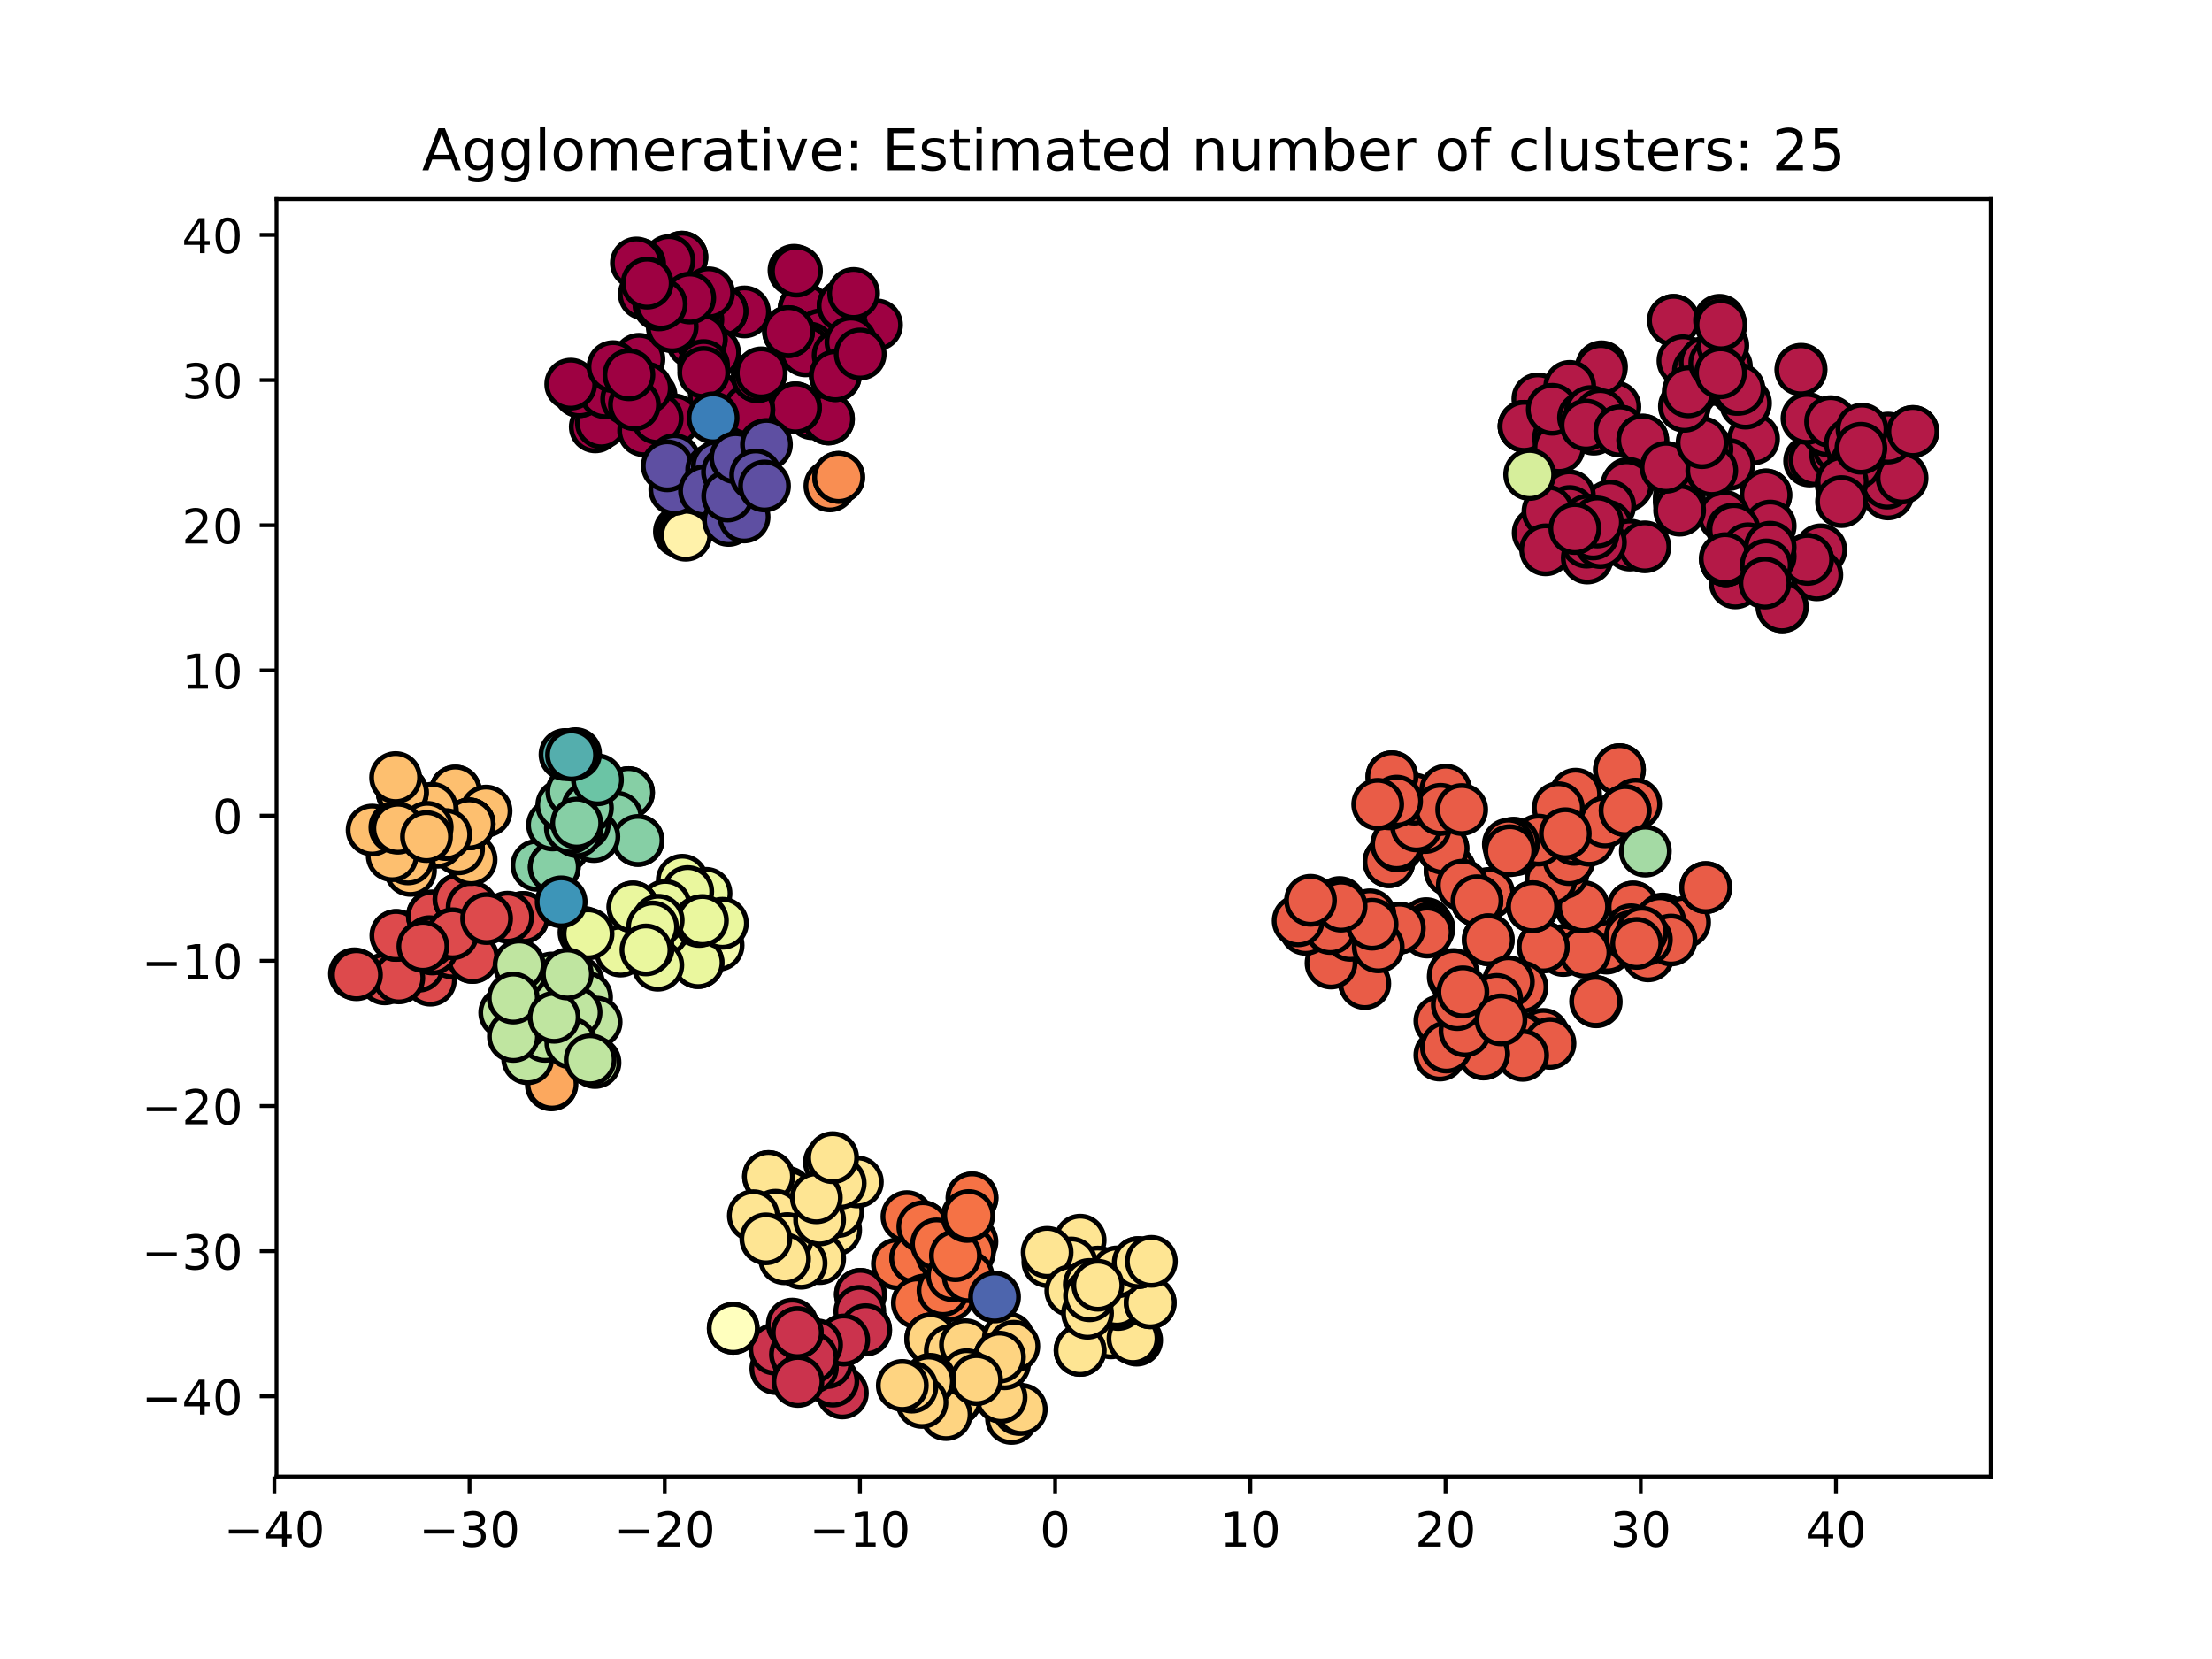 <?xml version="1.0" encoding="utf-8" standalone="no"?>
<!DOCTYPE svg PUBLIC "-//W3C//DTD SVG 1.1//EN"
  "http://www.w3.org/Graphics/SVG/1.1/DTD/svg11.dtd">
<!-- Created with matplotlib (https://matplotlib.org/) -->
<svg height="345.6pt" version="1.1" viewBox="0 0 460.8 345.6" width="460.8pt" xmlns="http://www.w3.org/2000/svg" xmlns:xlink="http://www.w3.org/1999/xlink">
 <defs>
  <style type="text/css">
*{stroke-linecap:butt;stroke-linejoin:round;}
  </style>
 </defs>
 <g id="figure_1">
  <g id="patch_1">
   <path d="M 0 345.6 
L 460.8 345.6 
L 460.8 0 
L 0 0 
z
" style="fill:#ffffff;"/>
  </g>
  <g id="axes_1">
   <g id="patch_2">
    <path d="M 57.6 307.584 
L 414.72 307.584 
L 414.72 41.472 
L 57.6 41.472 
z
" style="fill:#ffffff;"/>
   </g>
   <g id="matplotlib.axis_1">
    <g id="xtick_1">
     <g id="line2d_1">
      <defs>
       <path d="M 0 0 
L 0 3.5 
" id="m453094b05e" style="stroke:#000000;stroke-width:0.8;"/>
      </defs>
      <g>
       <use style="stroke:#000000;stroke-width:0.8;" x="57.152" xlink:href="#m453094b05e" y="307.584"/>
      </g>
     </g>
     <g id="text_1">
      <!-- −40 -->
      <defs>
       <path d="M 10.594 35.5 
L 73.188 35.5 
L 73.188 27.203 
L 10.594 27.203 
z
" id="DejaVuSans-8722"/>
       <path d="M 37.797 64.312 
L 12.891 25.391 
L 37.797 25.391 
z
M 35.203 72.906 
L 47.609 72.906 
L 47.609 25.391 
L 58.016 25.391 
L 58.016 17.188 
L 47.609 17.188 
L 47.609 0 
L 37.797 0 
L 37.797 17.188 
L 4.891 17.188 
L 4.891 26.703 
z
" id="DejaVuSans-52"/>
       <path d="M 31.781 66.406 
Q 24.172 66.406 20.328 58.906 
Q 16.5 51.422 16.5 36.375 
Q 16.5 21.391 20.328 13.891 
Q 24.172 6.391 31.781 6.391 
Q 39.453 6.391 43.281 13.891 
Q 47.125 21.391 47.125 36.375 
Q 47.125 51.422 43.281 58.906 
Q 39.453 66.406 31.781 66.406 
z
M 31.781 74.219 
Q 44.047 74.219 50.516 64.516 
Q 56.984 54.828 56.984 36.375 
Q 56.984 17.969 50.516 8.266 
Q 44.047 -1.422 31.781 -1.422 
Q 19.531 -1.422 13.062 8.266 
Q 6.594 17.969 6.594 36.375 
Q 6.594 54.828 13.062 64.516 
Q 19.531 74.219 31.781 74.219 
z
" id="DejaVuSans-48"/>
      </defs>
      <g transform="translate(46.6 322.182)scale(0.1 -0.1)">
       <use xlink:href="#DejaVuSans-8722"/>
       <use x="83.789" xlink:href="#DejaVuSans-52"/>
       <use x="147.412" xlink:href="#DejaVuSans-48"/>
      </g>
     </g>
    </g>
    <g id="xtick_2">
     <g id="line2d_2">
      <g>
       <use style="stroke:#000000;stroke-width:0.8;" x="97.816" xlink:href="#m453094b05e" y="307.584"/>
      </g>
     </g>
     <g id="text_2">
      <!-- −30 -->
      <defs>
       <path d="M 40.578 39.312 
Q 47.656 37.797 51.625 33 
Q 55.609 28.219 55.609 21.188 
Q 55.609 10.406 48.188 4.484 
Q 40.766 -1.422 27.094 -1.422 
Q 22.516 -1.422 17.656 -0.516 
Q 12.797 0.391 7.625 2.203 
L 7.625 11.719 
Q 11.719 9.328 16.594 8.109 
Q 21.484 6.891 26.812 6.891 
Q 36.078 6.891 40.938 10.547 
Q 45.797 14.203 45.797 21.188 
Q 45.797 27.641 41.281 31.266 
Q 36.766 34.906 28.719 34.906 
L 20.219 34.906 
L 20.219 43.016 
L 29.109 43.016 
Q 36.375 43.016 40.234 45.922 
Q 44.094 48.828 44.094 54.297 
Q 44.094 59.906 40.109 62.906 
Q 36.141 65.922 28.719 65.922 
Q 24.656 65.922 20.016 65.031 
Q 15.375 64.156 9.812 62.312 
L 9.812 71.094 
Q 15.438 72.656 20.344 73.438 
Q 25.25 74.219 29.594 74.219 
Q 40.828 74.219 47.359 69.109 
Q 53.906 64.016 53.906 55.328 
Q 53.906 49.266 50.438 45.094 
Q 46.969 40.922 40.578 39.312 
z
" id="DejaVuSans-51"/>
      </defs>
      <g transform="translate(87.264 322.182)scale(0.1 -0.1)">
       <use xlink:href="#DejaVuSans-8722"/>
       <use x="83.789" xlink:href="#DejaVuSans-51"/>
       <use x="147.412" xlink:href="#DejaVuSans-48"/>
      </g>
     </g>
    </g>
    <g id="xtick_3">
     <g id="line2d_3">
      <g>
       <use style="stroke:#000000;stroke-width:0.8;" x="138.48" xlink:href="#m453094b05e" y="307.584"/>
      </g>
     </g>
     <g id="text_3">
      <!-- −20 -->
      <defs>
       <path d="M 19.188 8.297 
L 53.609 8.297 
L 53.609 0 
L 7.328 0 
L 7.328 8.297 
Q 12.938 14.109 22.625 23.891 
Q 32.328 33.688 34.812 36.531 
Q 39.547 41.844 41.422 45.531 
Q 43.312 49.219 43.312 52.781 
Q 43.312 58.594 39.234 62.25 
Q 35.156 65.922 28.609 65.922 
Q 23.969 65.922 18.812 64.312 
Q 13.672 62.703 7.812 59.422 
L 7.812 69.391 
Q 13.766 71.781 18.938 73 
Q 24.125 74.219 28.422 74.219 
Q 39.75 74.219 46.484 68.547 
Q 53.219 62.891 53.219 53.422 
Q 53.219 48.922 51.531 44.891 
Q 49.859 40.875 45.406 35.406 
Q 44.188 33.984 37.641 27.219 
Q 31.109 20.453 19.188 8.297 
z
" id="DejaVuSans-50"/>
      </defs>
      <g transform="translate(127.927 322.182)scale(0.1 -0.1)">
       <use xlink:href="#DejaVuSans-8722"/>
       <use x="83.789" xlink:href="#DejaVuSans-50"/>
       <use x="147.412" xlink:href="#DejaVuSans-48"/>
      </g>
     </g>
    </g>
    <g id="xtick_4">
     <g id="line2d_4">
      <g>
       <use style="stroke:#000000;stroke-width:0.8;" x="179.143" xlink:href="#m453094b05e" y="307.584"/>
      </g>
     </g>
     <g id="text_4">
      <!-- −10 -->
      <defs>
       <path d="M 12.406 8.297 
L 28.516 8.297 
L 28.516 63.922 
L 10.984 60.406 
L 10.984 69.391 
L 28.422 72.906 
L 38.281 72.906 
L 38.281 8.297 
L 54.391 8.297 
L 54.391 0 
L 12.406 0 
z
" id="DejaVuSans-49"/>
      </defs>
      <g transform="translate(168.591 322.182)scale(0.1 -0.1)">
       <use xlink:href="#DejaVuSans-8722"/>
       <use x="83.789" xlink:href="#DejaVuSans-49"/>
       <use x="147.412" xlink:href="#DejaVuSans-48"/>
      </g>
     </g>
    </g>
    <g id="xtick_5">
     <g id="line2d_5">
      <g>
       <use style="stroke:#000000;stroke-width:0.8;" x="219.807" xlink:href="#m453094b05e" y="307.584"/>
      </g>
     </g>
     <g id="text_5">
      <!-- 0 -->
      <g transform="translate(216.626 322.182)scale(0.1 -0.1)">
       <use xlink:href="#DejaVuSans-48"/>
      </g>
     </g>
    </g>
    <g id="xtick_6">
     <g id="line2d_6">
      <g>
       <use style="stroke:#000000;stroke-width:0.8;" x="260.47" xlink:href="#m453094b05e" y="307.584"/>
      </g>
     </g>
     <g id="text_6">
      <!-- 10 -->
      <g transform="translate(254.108 322.182)scale(0.1 -0.1)">
       <use xlink:href="#DejaVuSans-49"/>
       <use x="63.623" xlink:href="#DejaVuSans-48"/>
      </g>
     </g>
    </g>
    <g id="xtick_7">
     <g id="line2d_7">
      <g>
       <use style="stroke:#000000;stroke-width:0.8;" x="301.134" xlink:href="#m453094b05e" y="307.584"/>
      </g>
     </g>
     <g id="text_7">
      <!-- 20 -->
      <g transform="translate(294.772 322.182)scale(0.1 -0.1)">
       <use xlink:href="#DejaVuSans-50"/>
       <use x="63.623" xlink:href="#DejaVuSans-48"/>
      </g>
     </g>
    </g>
    <g id="xtick_8">
     <g id="line2d_8">
      <g>
       <use style="stroke:#000000;stroke-width:0.8;" x="341.798" xlink:href="#m453094b05e" y="307.584"/>
      </g>
     </g>
     <g id="text_8">
      <!-- 30 -->
      <g transform="translate(335.435 322.182)scale(0.1 -0.1)">
       <use xlink:href="#DejaVuSans-51"/>
       <use x="63.623" xlink:href="#DejaVuSans-48"/>
      </g>
     </g>
    </g>
    <g id="xtick_9">
     <g id="line2d_9">
      <g>
       <use style="stroke:#000000;stroke-width:0.8;" x="382.461" xlink:href="#m453094b05e" y="307.584"/>
      </g>
     </g>
     <g id="text_9">
      <!-- 40 -->
      <g transform="translate(376.099 322.182)scale(0.1 -0.1)">
       <use xlink:href="#DejaVuSans-52"/>
       <use x="63.623" xlink:href="#DejaVuSans-48"/>
      </g>
     </g>
    </g>
   </g>
   <g id="matplotlib.axis_2">
    <g id="ytick_1">
     <g id="line2d_10">
      <defs>
       <path d="M 0 0 
L -3.5 0 
" id="mf992262f93" style="stroke:#000000;stroke-width:0.8;"/>
      </defs>
      <g>
       <use style="stroke:#000000;stroke-width:0.8;" x="57.6" xlink:href="#mf992262f93" y="290.89"/>
      </g>
     </g>
     <g id="text_10">
      <!-- −40 -->
      <g transform="translate(29.495 294.69)scale(0.1 -0.1)">
       <use xlink:href="#DejaVuSans-8722"/>
       <use x="83.789" xlink:href="#DejaVuSans-52"/>
       <use x="147.412" xlink:href="#DejaVuSans-48"/>
      </g>
     </g>
    </g>
    <g id="ytick_2">
     <g id="line2d_11">
      <g>
       <use style="stroke:#000000;stroke-width:0.8;" x="57.6" xlink:href="#mf992262f93" y="260.646"/>
      </g>
     </g>
     <g id="text_11">
      <!-- −30 -->
      <g transform="translate(29.495 264.445)scale(0.1 -0.1)">
       <use xlink:href="#DejaVuSans-8722"/>
       <use x="83.789" xlink:href="#DejaVuSans-51"/>
       <use x="147.412" xlink:href="#DejaVuSans-48"/>
      </g>
     </g>
    </g>
    <g id="ytick_3">
     <g id="line2d_12">
      <g>
       <use style="stroke:#000000;stroke-width:0.8;" x="57.6" xlink:href="#mf992262f93" y="230.401"/>
      </g>
     </g>
     <g id="text_12">
      <!-- −20 -->
      <g transform="translate(29.495 234.2)scale(0.1 -0.1)">
       <use xlink:href="#DejaVuSans-8722"/>
       <use x="83.789" xlink:href="#DejaVuSans-50"/>
       <use x="147.412" xlink:href="#DejaVuSans-48"/>
      </g>
     </g>
    </g>
    <g id="ytick_4">
     <g id="line2d_13">
      <g>
       <use style="stroke:#000000;stroke-width:0.8;" x="57.6" xlink:href="#mf992262f93" y="200.156"/>
      </g>
     </g>
     <g id="text_13">
      <!-- −10 -->
      <g transform="translate(29.495 203.955)scale(0.1 -0.1)">
       <use xlink:href="#DejaVuSans-8722"/>
       <use x="83.789" xlink:href="#DejaVuSans-49"/>
       <use x="147.412" xlink:href="#DejaVuSans-48"/>
      </g>
     </g>
    </g>
    <g id="ytick_5">
     <g id="line2d_14">
      <g>
       <use style="stroke:#000000;stroke-width:0.8;" x="57.6" xlink:href="#mf992262f93" y="169.911"/>
      </g>
     </g>
     <g id="text_14">
      <!-- 0 -->
      <g transform="translate(44.237 173.71)scale(0.1 -0.1)">
       <use xlink:href="#DejaVuSans-48"/>
      </g>
     </g>
    </g>
    <g id="ytick_6">
     <g id="line2d_15">
      <g>
       <use style="stroke:#000000;stroke-width:0.8;" x="57.6" xlink:href="#mf992262f93" y="139.666"/>
      </g>
     </g>
     <g id="text_15">
      <!-- 10 -->
      <g transform="translate(37.875 143.465)scale(0.1 -0.1)">
       <use xlink:href="#DejaVuSans-49"/>
       <use x="63.623" xlink:href="#DejaVuSans-48"/>
      </g>
     </g>
    </g>
    <g id="ytick_7">
     <g id="line2d_16">
      <g>
       <use style="stroke:#000000;stroke-width:0.8;" x="57.6" xlink:href="#mf992262f93" y="109.421"/>
      </g>
     </g>
     <g id="text_16">
      <!-- 20 -->
      <g transform="translate(37.875 113.22)scale(0.1 -0.1)">
       <use xlink:href="#DejaVuSans-50"/>
       <use x="63.623" xlink:href="#DejaVuSans-48"/>
      </g>
     </g>
    </g>
    <g id="ytick_8">
     <g id="line2d_17">
      <g>
       <use style="stroke:#000000;stroke-width:0.8;" x="57.6" xlink:href="#mf992262f93" y="79.176"/>
      </g>
     </g>
     <g id="text_17">
      <!-- 30 -->
      <g transform="translate(37.875 82.976)scale(0.1 -0.1)">
       <use xlink:href="#DejaVuSans-51"/>
       <use x="63.623" xlink:href="#DejaVuSans-48"/>
      </g>
     </g>
    </g>
    <g id="ytick_9">
     <g id="line2d_18">
      <g>
       <use style="stroke:#000000;stroke-width:0.8;" x="57.6" xlink:href="#mf992262f93" y="48.931"/>
      </g>
     </g>
     <g id="text_18">
      <!-- 40 -->
      <g transform="translate(37.875 52.731)scale(0.1 -0.1)">
       <use xlink:href="#DejaVuSans-52"/>
       <use x="63.623" xlink:href="#DejaVuSans-48"/>
      </g>
     </g>
    </g>
   </g>
   <g id="line2d_19">
    <defs>
     <path d="M 0 5 
C 1.326 5 2.598 4.473 3.536 3.536 
C 4.473 2.598 5 1.326 5 0 
C 5 -1.326 4.473 -2.598 3.536 -3.536 
C 2.598 -4.473 1.326 -5 0 -5 
C -1.326 -5 -2.598 -4.473 -3.536 -3.536 
C -4.473 -2.598 -5 -1.326 -5 0 
C -5 1.326 -4.473 2.598 -3.536 3.536 
C -2.598 4.473 -1.326 5 0 5 
z
" id="m7a75f4ff2a" style="stroke:#000000;"/>
    </defs>
    <g clip-path="url(#p93ebf91712)">
     <use style="fill:#9e0142;stroke:#000000;" x="169.233" xlink:href="#m7a75f4ff2a" y="86.194"/>
     <use style="fill:#9e0142;stroke:#000000;" x="172.584" xlink:href="#m7a75f4ff2a" y="87.273"/>
     <use style="fill:#9e0142;stroke:#000000;" x="172.588" xlink:href="#m7a75f4ff2a" y="87.275"/>
     <use style="fill:#9e0142;stroke:#000000;" x="148.79" xlink:href="#m7a75f4ff2a" y="82.489"/>
     <use style="fill:#9e0142;stroke:#000000;" x="165.707" xlink:href="#m7a75f4ff2a" y="84.957"/>
     <use style="fill:#9e0142;stroke:#000000;" x="165.711" xlink:href="#m7a75f4ff2a" y="84.957"/>
     <use style="fill:#9e0142;stroke:#000000;" x="156.011" xlink:href="#m7a75f4ff2a" y="85.364"/>
     <use style="fill:#9e0142;stroke:#000000;" x="155.988" xlink:href="#m7a75f4ff2a" y="85.352"/>
     <use style="fill:#9e0142;stroke:#000000;" x="128.383" xlink:href="#m7a75f4ff2a" y="85.765"/>
     <use style="fill:#9e0142;stroke:#000000;" x="124.006" xlink:href="#m7a75f4ff2a" y="88.927"/>
     <use style="fill:#9e0142;stroke:#000000;" x="133.937" xlink:href="#m7a75f4ff2a" y="83.616"/>
     <use style="fill:#9e0142;stroke:#000000;" x="135.64" xlink:href="#m7a75f4ff2a" y="82.462"/>
     <use style="fill:#9e0142;stroke:#000000;" x="125.275" xlink:href="#m7a75f4ff2a" y="88.078"/>
     <use style="fill:#9e0142;stroke:#000000;" x="140.453" xlink:href="#m7a75f4ff2a" y="87.468"/>
     <use style="fill:#9e0142;stroke:#000000;" x="130.477" xlink:href="#m7a75f4ff2a" y="81.564"/>
     <use style="fill:#9e0142;stroke:#000000;" x="134.081" xlink:href="#m7a75f4ff2a" y="89.718"/>
     <use style="fill:#9e0142;stroke:#000000;" x="132.481" xlink:href="#m7a75f4ff2a" y="81.181"/>
     <use style="fill:#9e0142;stroke:#000000;" x="136.904" xlink:href="#m7a75f4ff2a" y="87.147"/>
     <use style="fill:#9e0142;stroke:#000000;" x="120.692" xlink:href="#m7a75f4ff2a" y="81.583"/>
     <use style="fill:#9e0142;stroke:#000000;" x="120.694" xlink:href="#m7a75f4ff2a" y="81.581"/>
     <use style="fill:#9e0142;stroke:#000000;" x="126.064" xlink:href="#m7a75f4ff2a" y="81.798"/>
     <use style="fill:#9e0142;stroke:#000000;" x="130.548" xlink:href="#m7a75f4ff2a" y="83.109"/>
     <use style="fill:#9e0142;stroke:#000000;" x="118.891" xlink:href="#m7a75f4ff2a" y="80.023"/>
     <use style="fill:#9e0142;stroke:#000000;" x="133.106" xlink:href="#m7a75f4ff2a" y="74.85"/>
     <use style="fill:#9e0142;stroke:#000000;" x="134.635" xlink:href="#m7a75f4ff2a" y="80.854"/>
     <use style="fill:#9e0142;stroke:#000000;" x="132.163" xlink:href="#m7a75f4ff2a" y="84.317"/>
     <use style="fill:#9e0142;stroke:#000000;" x="127.699" xlink:href="#m7a75f4ff2a" y="76.374"/>
     <use style="fill:#9e0142;stroke:#000000;" x="131.015" xlink:href="#m7a75f4ff2a" y="78.069"/>
     <use style="fill:#9e0142;stroke:#000000;" x="155.088" xlink:href="#m7a75f4ff2a" y="64.975"/>
     <use style="fill:#9e0142;stroke:#000000;" x="150.375" xlink:href="#m7a75f4ff2a" y="64.829"/>
     <use style="fill:#9e0142;stroke:#000000;" x="142.848" xlink:href="#m7a75f4ff2a" y="65.871"/>
     <use style="fill:#9e0142;stroke:#000000;" x="150.375" xlink:href="#m7a75f4ff2a" y="64.829"/>
     <use style="fill:#9e0142;stroke:#000000;" x="150.375" xlink:href="#m7a75f4ff2a" y="64.829"/>
     <use style="fill:#9e0142;stroke:#000000;" x="145.387" xlink:href="#m7a75f4ff2a" y="66.569"/>
     <use style="fill:#9e0142;stroke:#000000;" x="142.052" xlink:href="#m7a75f4ff2a" y="53.568"/>
     <use style="fill:#9e0142;stroke:#000000;" x="142.061" xlink:href="#m7a75f4ff2a" y="53.575"/>
     <use style="fill:#9e0142;stroke:#000000;" x="139.356" xlink:href="#m7a75f4ff2a" y="54.291"/>
     <use style="fill:#9e0142;stroke:#000000;" x="144.676" xlink:href="#m7a75f4ff2a" y="64.701"/>
     <use style="fill:#9e0142;stroke:#000000;" x="147.614" xlink:href="#m7a75f4ff2a" y="60.993"/>
     <use style="fill:#9e0142;stroke:#000000;" x="144.261" xlink:href="#m7a75f4ff2a" y="71.298"/>
     <use style="fill:#9e0142;stroke:#000000;" x="148.866" xlink:href="#m7a75f4ff2a" y="73.479"/>
     <use style="fill:#9e0142;stroke:#000000;" x="146.083" xlink:href="#m7a75f4ff2a" y="70.724"/>
     <use style="fill:#9e0142;stroke:#000000;" x="146.086" xlink:href="#m7a75f4ff2a" y="70.723"/>
     <use style="fill:#9e0142;stroke:#000000;" x="133.257" xlink:href="#m7a75f4ff2a" y="55.044"/>
     <use style="fill:#9e0142;stroke:#000000;" x="146.573" xlink:href="#m7a75f4ff2a" y="76.15"/>
     <use style="fill:#9e0142;stroke:#000000;" x="132.568" xlink:href="#m7a75f4ff2a" y="54.781"/>
     <use style="fill:#9e0142;stroke:#000000;" x="140.038" xlink:href="#m7a75f4ff2a" y="68.085"/>
     <use style="fill:#9e0142;stroke:#000000;" x="146.598" xlink:href="#m7a75f4ff2a" y="77.593"/>
     <use style="fill:#9e0142;stroke:#000000;" x="134.215" xlink:href="#m7a75f4ff2a" y="61.27"/>
     <use style="fill:#9e0142;stroke:#000000;" x="137.267" xlink:href="#m7a75f4ff2a" y="63.519"/>
     <use style="fill:#9e0142;stroke:#000000;" x="143.691" xlink:href="#m7a75f4ff2a" y="62.082"/>
     <use style="fill:#9e0142;stroke:#000000;" x="137.74" xlink:href="#m7a75f4ff2a" y="63.353"/>
     <use style="fill:#9e0142;stroke:#000000;" x="134.82" xlink:href="#m7a75f4ff2a" y="58.985"/>
     <use style="fill:#9e0142;stroke:#000000;" x="157.768" xlink:href="#m7a75f4ff2a" y="78.46"/>
     <use style="fill:#9e0142;stroke:#000000;" x="157.768" xlink:href="#m7a75f4ff2a" y="78.46"/>
     <use style="fill:#9e0142;stroke:#000000;" x="182.604" xlink:href="#m7a75f4ff2a" y="67.67"/>
     <use style="fill:#9e0142;stroke:#000000;" x="170.57" xlink:href="#m7a75f4ff2a" y="67.387"/>
     <use style="fill:#9e0142;stroke:#000000;" x="158.579" xlink:href="#m7a75f4ff2a" y="77.673"/>
     <use style="fill:#9e0142;stroke:#000000;" x="167.513" xlink:href="#m7a75f4ff2a" y="64.307"/>
     <use style="fill:#9e0142;stroke:#000000;" x="172.396" xlink:href="#m7a75f4ff2a" y="70.782"/>
     <use style="fill:#9e0142;stroke:#000000;" x="172.567" xlink:href="#m7a75f4ff2a" y="69.833"/>
     <use style="fill:#9e0142;stroke:#000000;" x="175.403" xlink:href="#m7a75f4ff2a" y="68.109"/>
     <use style="fill:#9e0142;stroke:#000000;" x="167.513" xlink:href="#m7a75f4ff2a" y="64.307"/>
     <use style="fill:#9e0142;stroke:#000000;" x="170.936" xlink:href="#m7a75f4ff2a" y="69.763"/>
     <use style="fill:#9e0142;stroke:#000000;" x="168.598" xlink:href="#m7a75f4ff2a" y="72.496"/>
     <use style="fill:#9e0142;stroke:#000000;" x="165.401" xlink:href="#m7a75f4ff2a" y="56.295"/>
     <use style="fill:#9e0142;stroke:#000000;" x="165.919" xlink:href="#m7a75f4ff2a" y="56.474"/>
     <use style="fill:#9e0142;stroke:#000000;" x="167.809" xlink:href="#m7a75f4ff2a" y="73.089"/>
     <use style="fill:#9e0142;stroke:#000000;" x="164.272" xlink:href="#m7a75f4ff2a" y="69.079"/>
     <use style="fill:#9e0142;stroke:#000000;" x="175.634" xlink:href="#m7a75f4ff2a" y="63.658"/>
     <use style="fill:#9e0142;stroke:#000000;" x="164.272" xlink:href="#m7a75f4ff2a" y="69.079"/>
     <use style="fill:#9e0142;stroke:#000000;" x="175.634" xlink:href="#m7a75f4ff2a" y="63.658"/>
     <use style="fill:#9e0142;stroke:#000000;" x="177.825" xlink:href="#m7a75f4ff2a" y="61.125"/>
     <use style="fill:#9e0142;stroke:#000000;" x="174.027" xlink:href="#m7a75f4ff2a" y="78.255"/>
     <use style="fill:#9e0142;stroke:#000000;" x="174.598" xlink:href="#m7a75f4ff2a" y="74.012"/>
     <use style="fill:#9e0142;stroke:#000000;" x="177.258" xlink:href="#m7a75f4ff2a" y="71.265"/>
     <use style="fill:#9e0142;stroke:#000000;" x="174.027" xlink:href="#m7a75f4ff2a" y="78.255"/>
     <use style="fill:#9e0142;stroke:#000000;" x="179.202" xlink:href="#m7a75f4ff2a" y="73.747"/>
    </g>
   </g>
   <g id="line2d_20">
    <defs>
     <path d="M 0 5 
C 1.326 5 2.598 4.473 3.536 3.536 
C 4.473 2.598 5 1.326 5 0 
C 5 -1.326 4.473 -2.598 3.536 -3.536 
C 2.598 -4.473 1.326 -5 0 -5 
C -1.326 -5 -2.598 -4.473 -3.536 -3.536 
C -4.473 -2.598 -5 -1.326 -5 0 
C -5 1.326 -4.473 2.598 -3.536 3.536 
C -2.598 4.473 -1.326 5 0 5 
z
" id="m28596bc9b9" style="stroke:#000000;"/>
    </defs>
    <g clip-path="url(#p93ebf91712)">
     <use style="fill:#b41947;stroke:#000000;" x="366.103" xlink:href="#m28596bc9b9" y="113.363"/>
     <use style="fill:#b41947;stroke:#000000;" x="367.858" xlink:href="#m28596bc9b9" y="103.111"/>
     <use style="fill:#b41947;stroke:#000000;" x="367.856" xlink:href="#m28596bc9b9" y="103.108"/>
     <use style="fill:#b41947;stroke:#000000;" x="365.069" xlink:href="#m28596bc9b9" y="118.149"/>
     <use style="fill:#b41947;stroke:#000000;" x="368.767" xlink:href="#m28596bc9b9" y="109.579"/>
     <use style="fill:#b41947;stroke:#000000;" x="359.136" xlink:href="#m28596bc9b9" y="107.544"/>
     <use style="fill:#b41947;stroke:#000000;" x="360.914" xlink:href="#m28596bc9b9" y="110.251"/>
     <use style="fill:#b41947;stroke:#000000;" x="361.493" xlink:href="#m28596bc9b9" y="121.428"/>
     <use style="fill:#b41947;stroke:#000000;" x="365.35" xlink:href="#m28596bc9b9" y="116.132"/>
     <use style="fill:#b41947;stroke:#000000;" x="361.225" xlink:href="#m28596bc9b9" y="110.317"/>
     <use style="fill:#b41947;stroke:#000000;" x="379.303" xlink:href="#m28596bc9b9" y="114.537"/>
     <use style="fill:#b41947;stroke:#000000;" x="376.552" xlink:href="#m28596bc9b9" y="116.551"/>
     <use style="fill:#b41947;stroke:#000000;" x="364.168" xlink:href="#m28596bc9b9" y="114.324"/>
     <use style="fill:#b41947;stroke:#000000;" x="378.487" xlink:href="#m28596bc9b9" y="119.755"/>
     <use style="fill:#b41947;stroke:#000000;" x="376.559" xlink:href="#m28596bc9b9" y="116.54"/>
     <use style="fill:#b41947;stroke:#000000;" x="368.767" xlink:href="#m28596bc9b9" y="115.897"/>
     <use style="fill:#b41947;stroke:#000000;" x="359.51" xlink:href="#m28596bc9b9" y="116.792"/>
     <use style="fill:#b41947;stroke:#000000;" x="359.51" xlink:href="#m28596bc9b9" y="116.792"/>
     <use style="fill:#b41947;stroke:#000000;" x="359.51" xlink:href="#m28596bc9b9" y="116.792"/>
     <use style="fill:#b41947;stroke:#000000;" x="359.387" xlink:href="#m28596bc9b9" y="116.383"/>
     <use style="fill:#b41947;stroke:#000000;" x="371.314" xlink:href="#m28596bc9b9" y="126.423"/>
     <use style="fill:#b41947;stroke:#000000;" x="368.763" xlink:href="#m28596bc9b9" y="113.995"/>
     <use style="fill:#b41947;stroke:#000000;" x="367.943" xlink:href="#m28596bc9b9" y="117.684"/>
     <use style="fill:#b41947;stroke:#000000;" x="371.196" xlink:href="#m28596bc9b9" y="126.381"/>
     <use style="fill:#b41947;stroke:#000000;" x="367.663" xlink:href="#m28596bc9b9" y="121.465"/>
     <use style="fill:#b41947;stroke:#000000;" x="336.412" xlink:href="#m28596bc9b9" y="84.733"/>
     <use style="fill:#b41947;stroke:#000000;" x="349.821" xlink:href="#m28596bc9b9" y="103.679"/>
     <use style="fill:#b41947;stroke:#000000;" x="332.02" xlink:href="#m28596bc9b9" y="89.403"/>
     <use style="fill:#b41947;stroke:#000000;" x="349.818" xlink:href="#m28596bc9b9" y="104.526"/>
     <use style="fill:#b41947;stroke:#000000;" x="320.361" xlink:href="#m28596bc9b9" y="83.094"/>
     <use style="fill:#b41947;stroke:#000000;" x="317.489" xlink:href="#m28596bc9b9" y="88.805"/>
     <use style="fill:#b41947;stroke:#000000;" x="317.488" xlink:href="#m28596bc9b9" y="88.801"/>
     <use style="fill:#b41947;stroke:#000000;" x="317.492" xlink:href="#m28596bc9b9" y="88.812"/>
     <use style="fill:#b41947;stroke:#000000;" x="324.675" xlink:href="#m28596bc9b9" y="91.183"/>
     <use style="fill:#b41947;stroke:#000000;" x="324.773" xlink:href="#m28596bc9b9" y="93.201"/>
     <use style="fill:#b41947;stroke:#000000;" x="330.569" xlink:href="#m28596bc9b9" y="80.756"/>
     <use style="fill:#b41947;stroke:#000000;" x="333.623" xlink:href="#m28596bc9b9" y="76.411"/>
     <use style="fill:#b41947;stroke:#000000;" x="333.47" xlink:href="#m28596bc9b9" y="76.992"/>
     <use style="fill:#b41947;stroke:#000000;" x="327" xlink:href="#m28596bc9b9" y="80.487"/>
     <use style="fill:#b41947;stroke:#000000;" x="333.268" xlink:href="#m28596bc9b9" y="87.782"/>
     <use style="fill:#b41947;stroke:#000000;" x="323.367" xlink:href="#m28596bc9b9" y="85.264"/>
     <use style="fill:#b41947;stroke:#000000;" x="349.899" xlink:href="#m28596bc9b9" y="106.286"/>
     <use style="fill:#b41947;stroke:#000000;" x="329.881" xlink:href="#m28596bc9b9" y="86.952"/>
     <use style="fill:#b41947;stroke:#000000;" x="331.323" xlink:href="#m28596bc9b9" y="85.737"/>
     <use style="fill:#b41947;stroke:#000000;" x="333.34" xlink:href="#m28596bc9b9" y="86.366"/>
     <use style="fill:#b41947;stroke:#000000;" x="330.401" xlink:href="#m28596bc9b9" y="88.536"/>
     <use style="fill:#b41947;stroke:#000000;" x="337.449" xlink:href="#m28596bc9b9" y="89.767"/>
     <use style="fill:#b41947;stroke:#000000;" x="337.43" xlink:href="#m28596bc9b9" y="89.785"/>
     <use style="fill:#b41947;stroke:#000000;" x="342.214" xlink:href="#m28596bc9b9" y="91.683"/>
     <use style="fill:#b41947;stroke:#000000;" x="342.214" xlink:href="#m28596bc9b9" y="91.683"/>
     <use style="fill:#b41947;stroke:#000000;" x="391.188" xlink:href="#m28596bc9b9" y="95.54"/>
     <use style="fill:#b41947;stroke:#000000;" x="393.294" xlink:href="#m28596bc9b9" y="102.892"/>
     <use style="fill:#b41947;stroke:#000000;" x="393.151" xlink:href="#m28596bc9b9" y="100.64"/>
     <use style="fill:#b41947;stroke:#000000;" x="383.605" xlink:href="#m28596bc9b9" y="96.303"/>
     <use style="fill:#b41947;stroke:#000000;" x="396.239" xlink:href="#m28596bc9b9" y="99.575"/>
     <use style="fill:#b41947;stroke:#000000;" x="365.301" xlink:href="#m28596bc9b9" y="91.419"/>
     <use style="fill:#b41947;stroke:#000000;" x="376.977" xlink:href="#m28596bc9b9" y="96.037"/>
     <use style="fill:#b41947;stroke:#000000;" x="378.067" xlink:href="#m28596bc9b9" y="95.866"/>
     <use style="fill:#b41947;stroke:#000000;" x="382.39" xlink:href="#m28596bc9b9" y="94.67"/>
     <use style="fill:#b41947;stroke:#000000;" x="383.064" xlink:href="#m28596bc9b9" y="93.281"/>
     <use style="fill:#b41947;stroke:#000000;" x="380.577" xlink:href="#m28596bc9b9" y="89.651"/>
     <use style="fill:#b41947;stroke:#000000;" x="380.57" xlink:href="#m28596bc9b9" y="89.654"/>
     <use style="fill:#b41947;stroke:#000000;" x="376.43" xlink:href="#m28596bc9b9" y="87.155"/>
     <use style="fill:#b41947;stroke:#000000;" x="386.129" xlink:href="#m28596bc9b9" y="94.857"/>
     <use style="fill:#b41947;stroke:#000000;" x="381.347" xlink:href="#m28596bc9b9" y="87.838"/>
     <use style="fill:#b41947;stroke:#000000;" x="398.487" xlink:href="#m28596bc9b9" y="89.883"/>
     <use style="fill:#b41947;stroke:#000000;" x="393.324" xlink:href="#m28596bc9b9" y="91.253"/>
     <use style="fill:#b41947;stroke:#000000;" x="385.453" xlink:href="#m28596bc9b9" y="92.443"/>
     <use style="fill:#b41947;stroke:#000000;" x="387.887" xlink:href="#m28596bc9b9" y="89.391"/>
     <use style="fill:#b41947;stroke:#000000;" x="398.487" xlink:href="#m28596bc9b9" y="89.883"/>
     <use style="fill:#b41947;stroke:#000000;" x="383.551" xlink:href="#m28596bc9b9" y="100.87"/>
     <use style="fill:#b41947;stroke:#000000;" x="386.672" xlink:href="#m28596bc9b9" y="96.561"/>
     <use style="fill:#b41947;stroke:#000000;" x="383.752" xlink:href="#m28596bc9b9" y="100.327"/>
     <use style="fill:#b41947;stroke:#000000;" x="387.661" xlink:href="#m28596bc9b9" y="93.377"/>
     <use style="fill:#b41947;stroke:#000000;" x="383.624" xlink:href="#m28596bc9b9" y="104.489"/>
     <use style="fill:#b41947;stroke:#000000;" x="339.207" xlink:href="#m28596bc9b9" y="100.674"/>
     <use style="fill:#b41947;stroke:#000000;" x="320.426" xlink:href="#m28596bc9b9" y="110.992"/>
     <use style="fill:#b41947;stroke:#000000;" x="338.841" xlink:href="#m28596bc9b9" y="101.189"/>
     <use style="fill:#b41947;stroke:#000000;" x="330.126" xlink:href="#m28596bc9b9" y="110.107"/>
     <use style="fill:#b41947;stroke:#000000;" x="335.327" xlink:href="#m28596bc9b9" y="105.396"/>
     <use style="fill:#b41947;stroke:#000000;" x="326.937" xlink:href="#m28596bc9b9" y="103.286"/>
     <use style="fill:#b41947;stroke:#000000;" x="328.332" xlink:href="#m28596bc9b9" y="112.116"/>
     <use style="fill:#b41947;stroke:#000000;" x="326.999" xlink:href="#m28596bc9b9" y="106.566"/>
     <use style="fill:#b41947;stroke:#000000;" x="334.5" xlink:href="#m28596bc9b9" y="111.223"/>
     <use style="fill:#b41947;stroke:#000000;" x="322.463" xlink:href="#m28596bc9b9" y="106.526"/>
     <use style="fill:#b41947;stroke:#000000;" x="330.765" xlink:href="#m28596bc9b9" y="108.355"/>
     <use style="fill:#b41947;stroke:#000000;" x="334.779" xlink:href="#m28596bc9b9" y="109.6"/>
     <use style="fill:#b41947;stroke:#000000;" x="375.207" xlink:href="#m28596bc9b9" y="76.921"/>
     <use style="fill:#b41947;stroke:#000000;" x="375.145" xlink:href="#m28596bc9b9" y="77.03"/>
     <use style="fill:#b41947;stroke:#000000;" x="321.984" xlink:href="#m28596bc9b9" y="114.54"/>
     <use style="fill:#b41947;stroke:#000000;" x="339.55" xlink:href="#m28596bc9b9" y="113.547"/>
     <use style="fill:#b41947;stroke:#000000;" x="330.653" xlink:href="#m28596bc9b9" y="116.248"/>
     <use style="fill:#b41947;stroke:#000000;" x="342.653" xlink:href="#m28596bc9b9" y="113.918"/>
     <use style="fill:#b41947;stroke:#000000;" x="330.524" xlink:href="#m28596bc9b9" y="112.933"/>
     <use style="fill:#b41947;stroke:#000000;" x="333.403" xlink:href="#m28596bc9b9" y="113.019"/>
     <use style="fill:#b41947;stroke:#000000;" x="331.873" xlink:href="#m28596bc9b9" y="111.232"/>
     <use style="fill:#b41947;stroke:#000000;" x="332.765" xlink:href="#m28596bc9b9" y="108.742"/>
     <use style="fill:#b41947;stroke:#000000;" x="347.075" xlink:href="#m28596bc9b9" y="97.35"/>
     <use style="fill:#b41947;stroke:#000000;" x="328.068" xlink:href="#m28596bc9b9" y="110.104"/>
     <use style="fill:#b41947;stroke:#000000;" x="357.757" xlink:href="#m28596bc9b9" y="96.417"/>
     <use style="fill:#b41947;stroke:#000000;" x="357.748" xlink:href="#m28596bc9b9" y="96.416"/>
     <use style="fill:#b41947;stroke:#000000;" x="360.142" xlink:href="#m28596bc9b9" y="96.76"/>
     <use style="fill:#b41947;stroke:#000000;" x="355.589" xlink:href="#m28596bc9b9" y="93.549"/>
     <use style="fill:#b41947;stroke:#000000;" x="356.587" xlink:href="#m28596bc9b9" y="98.007"/>
     <use style="fill:#b41947;stroke:#000000;" x="355.336" xlink:href="#m28596bc9b9" y="78.063"/>
     <use style="fill:#b41947;stroke:#000000;" x="348.617" xlink:href="#m28596bc9b9" y="66.735"/>
     <use style="fill:#b41947;stroke:#000000;" x="354.575" xlink:href="#m28596bc9b9" y="92.21"/>
     <use style="fill:#b41947;stroke:#000000;" x="356.883" xlink:href="#m28596bc9b9" y="79.05"/>
     <use style="fill:#b41947;stroke:#000000;" x="348.622" xlink:href="#m28596bc9b9" y="66.734"/>
     <use style="fill:#b41947;stroke:#000000;" x="350.589" xlink:href="#m28596bc9b9" y="75.162"/>
     <use style="fill:#b41947;stroke:#000000;" x="363.628" xlink:href="#m28596bc9b9" y="83.98"/>
     <use style="fill:#b41947;stroke:#000000;" x="359.643" xlink:href="#m28596bc9b9" y="76.376"/>
     <use style="fill:#b41947;stroke:#000000;" x="361.601" xlink:href="#m28596bc9b9" y="81.102"/>
     <use style="fill:#b41947;stroke:#000000;" x="362.273" xlink:href="#m28596bc9b9" y="81.086"/>
     <use style="fill:#b41947;stroke:#000000;" x="353.802" xlink:href="#m28596bc9b9" y="77.273"/>
     <use style="fill:#b41947;stroke:#000000;" x="352.277" xlink:href="#m28596bc9b9" y="81.567"/>
     <use style="fill:#b41947;stroke:#000000;" x="350.895" xlink:href="#m28596bc9b9" y="84.641"/>
     <use style="fill:#b41947;stroke:#000000;" x="355.225" xlink:href="#m28596bc9b9" y="75.451"/>
     <use style="fill:#b41947;stroke:#000000;" x="351.686" xlink:href="#m28596bc9b9" y="81.628"/>
     <use style="fill:#b41947;stroke:#000000;" x="357.213" xlink:href="#m28596bc9b9" y="75.641"/>
     <use style="fill:#b41947;stroke:#000000;" x="358.897" xlink:href="#m28596bc9b9" y="72.017"/>
     <use style="fill:#b41947;stroke:#000000;" x="358.204" xlink:href="#m28596bc9b9" y="66.727"/>
     <use style="fill:#b41947;stroke:#000000;" x="358.411" xlink:href="#m28596bc9b9" y="77.663"/>
     <use style="fill:#b41947;stroke:#000000;" x="358.511" xlink:href="#m28596bc9b9" y="67.658"/>
    </g>
   </g>
   <g id="line2d_21">
    <defs>
     <path d="M 0 5 
C 1.326 5 2.598 4.473 3.536 3.536 
C 4.473 2.598 5 1.326 5 0 
C 5 -1.326 4.473 -2.598 3.536 -3.536 
C 2.598 -4.473 1.326 -5 0 -5 
C -1.326 -5 -2.598 -4.473 -3.536 -3.536 
C -4.473 -2.598 -5 -1.326 -5 0 
C -5 1.326 -4.473 2.598 -3.536 3.536 
C -2.598 4.473 -1.326 5 0 5 
z
" id="mabc14d8d6a" style="stroke:#000000;"/>
    </defs>
    <g clip-path="url(#p93ebf91712)">
     <use style="fill:#cb334d;stroke:#000000;" x="171.765" xlink:href="#mabc14d8d6a" y="282.052"/>
     <use style="fill:#cb334d;stroke:#000000;" x="161.624" xlink:href="#mabc14d8d6a" y="285.104"/>
     <use style="fill:#cb334d;stroke:#000000;" x="167.997" xlink:href="#mabc14d8d6a" y="281.141"/>
     <use style="fill:#cb334d;stroke:#000000;" x="175.485" xlink:href="#mabc14d8d6a" y="290.189"/>
     <use style="fill:#cb334d;stroke:#000000;" x="173.511" xlink:href="#mabc14d8d6a" y="287.712"/>
     <use style="fill:#cb334d;stroke:#000000;" x="179.237" xlink:href="#mabc14d8d6a" y="269.642"/>
     <use style="fill:#cb334d;stroke:#000000;" x="179.237" xlink:href="#mabc14d8d6a" y="269.642"/>
     <use style="fill:#cb334d;stroke:#000000;" x="172.254" xlink:href="#mabc14d8d6a" y="283.868"/>
     <use style="fill:#cb334d;stroke:#000000;" x="180.351" xlink:href="#mabc14d8d6a" y="277.079"/>
     <use style="fill:#cb334d;stroke:#000000;" x="175.764" xlink:href="#mabc14d8d6a" y="279.143"/>
     <use style="fill:#cb334d;stroke:#000000;" x="179.116" xlink:href="#mabc14d8d6a" y="273.175"/>
     <use style="fill:#cb334d;stroke:#000000;" x="180.312" xlink:href="#mabc14d8d6a" y="276.992"/>
     <use style="fill:#cb334d;stroke:#000000;" x="175.764" xlink:href="#mabc14d8d6a" y="279.144"/>
     <use style="fill:#cb334d;stroke:#000000;" x="170.111" xlink:href="#mabc14d8d6a" y="280.135"/>
     <use style="fill:#cb334d;stroke:#000000;" x="169.242" xlink:href="#mabc14d8d6a" y="284.862"/>
     <use style="fill:#cb334d;stroke:#000000;" x="161.399" xlink:href="#mabc14d8d6a" y="281.04"/>
     <use style="fill:#cb334d;stroke:#000000;" x="166.428" xlink:href="#mabc14d8d6a" y="284.054"/>
     <use style="fill:#cb334d;stroke:#000000;" x="165.709" xlink:href="#mabc14d8d6a" y="282.123"/>
     <use style="fill:#cb334d;stroke:#000000;" x="169.159" xlink:href="#mabc14d8d6a" y="282.839"/>
     <use style="fill:#cb334d;stroke:#000000;" x="165.05" xlink:href="#mabc14d8d6a" y="275.838"/>
     <use style="fill:#cb334d;stroke:#000000;" x="166.084" xlink:href="#mabc14d8d6a" y="277.613"/>
     <use style="fill:#cb334d;stroke:#000000;" x="166.224" xlink:href="#mabc14d8d6a" y="287.787"/>
     <use style="fill:#cb334d;stroke:#000000;" x="166.084" xlink:href="#mabc14d8d6a" y="277.613"/>
    </g>
   </g>
   <g id="line2d_22">
    <defs>
     <path d="M 0 5 
C 1.326 5 2.598 4.473 3.536 3.536 
C 4.473 2.598 5 1.326 5 0 
C 5 -1.326 4.473 -2.598 3.536 -3.536 
C 2.598 -4.473 1.326 -5 0 -5 
C -1.326 -5 -2.598 -4.473 -3.536 -3.536 
C -4.473 -2.598 -5 -1.326 -5 0 
C -5 1.326 -4.473 2.598 -3.536 3.536 
C -2.598 4.473 -1.326 5 0 5 
z
" id="m056b11501d" style="stroke:#000000;"/>
    </defs>
    <g clip-path="url(#p93ebf91712)">
     <use style="fill:#dd4a4c;stroke:#000000;" x="87.21" xlink:href="#m056b11501d" y="201.275"/>
     <use style="fill:#dd4a4c;stroke:#000000;" x="89.656" xlink:href="#m056b11501d" y="204.189"/>
     <use style="fill:#dd4a4c;stroke:#000000;" x="80.137" xlink:href="#m056b11501d" y="203.916"/>
     <use style="fill:#dd4a4c;stroke:#000000;" x="87.213" xlink:href="#m056b11501d" y="201.281"/>
     <use style="fill:#dd4a4c;stroke:#000000;" x="83.078" xlink:href="#m056b11501d" y="203.713"/>
     <use style="fill:#dd4a4c;stroke:#000000;" x="82.6" xlink:href="#m056b11501d" y="194.865"/>
     <use style="fill:#dd4a4c;stroke:#000000;" x="98.318" xlink:href="#m056b11501d" y="199.438"/>
     <use style="fill:#dd4a4c;stroke:#000000;" x="82.464" xlink:href="#m056b11501d" y="194.869"/>
     <use style="fill:#dd4a4c;stroke:#000000;" x="94.153" xlink:href="#m056b11501d" y="198.492"/>
     <use style="fill:#dd4a4c;stroke:#000000;" x="98.488" xlink:href="#m056b11501d" y="199.464"/>
     <use style="fill:#dd4a4c;stroke:#000000;" x="90.073" xlink:href="#m056b11501d" y="190.835"/>
     <use style="fill:#dd4a4c;stroke:#000000;" x="90.073" xlink:href="#m056b11501d" y="190.829"/>
     <use style="fill:#dd4a4c;stroke:#000000;" x="95.606" xlink:href="#m056b11501d" y="187.316"/>
     <use style="fill:#dd4a4c;stroke:#000000;" x="95.606" xlink:href="#m056b11501d" y="187.316"/>
     <use style="fill:#dd4a4c;stroke:#000000;" x="90.046" xlink:href="#m056b11501d" y="197.689"/>
     <use style="fill:#dd4a4c;stroke:#000000;" x="73.833" xlink:href="#m056b11501d" y="202.856"/>
     <use style="fill:#dd4a4c;stroke:#000000;" x="108.984" xlink:href="#m056b11501d" y="191.124"/>
     <use style="fill:#dd4a4c;stroke:#000000;" x="108.984" xlink:href="#m056b11501d" y="191.123"/>
     <use style="fill:#dd4a4c;stroke:#000000;" x="74.258" xlink:href="#m056b11501d" y="203.052"/>
     <use style="fill:#dd4a4c;stroke:#000000;" x="89.46" xlink:href="#m056b11501d" y="196.171"/>
     <use style="fill:#dd4a4c;stroke:#000000;" x="98.356" xlink:href="#m056b11501d" y="188.976"/>
     <use style="fill:#dd4a4c;stroke:#000000;" x="105.737" xlink:href="#m056b11501d" y="191.064"/>
     <use style="fill:#dd4a4c;stroke:#000000;" x="94.288" xlink:href="#m056b11501d" y="194.518"/>
     <use style="fill:#dd4a4c;stroke:#000000;" x="101.369" xlink:href="#m056b11501d" y="191.348"/>
     <use style="fill:#dd4a4c;stroke:#000000;" x="88.096" xlink:href="#m056b11501d" y="197.131"/>
    </g>
   </g>
   <g id="line2d_23">
    <defs>
     <path d="M 0 5 
C 1.326 5 2.598 4.473 3.536 3.536 
C 4.473 2.598 5 1.326 5 0 
C 5 -1.326 4.473 -2.598 3.536 -3.536 
C 2.598 -4.473 1.326 -5 0 -5 
C -1.326 -5 -2.598 -4.473 -3.536 -3.536 
C -4.473 -2.598 -5 -1.326 -5 0 
C -5 1.326 -4.473 2.598 -3.536 3.536 
C -2.598 4.473 -1.326 5 0 5 
z
" id="md69aa01a70" style="stroke:#000000;"/>
    </defs>
    <g clip-path="url(#p93ebf91712)">
     <use style="fill:#e95c47;stroke:#000000;" x="285.41" xlink:href="#md69aa01a70" y="194.192"/>
     <use style="fill:#e95c47;stroke:#000000;" x="283.486" xlink:href="#md69aa01a70" y="195.337"/>
     <use style="fill:#e95c47;stroke:#000000;" x="332.527" xlink:href="#md69aa01a70" y="208.699"/>
     <use style="fill:#e95c47;stroke:#000000;" x="332.388" xlink:href="#md69aa01a70" y="208.592"/>
     <use style="fill:#e95c47;stroke:#000000;" x="282.969" xlink:href="#md69aa01a70" y="191.67"/>
     <use style="fill:#e95c47;stroke:#000000;" x="291.518" xlink:href="#md69aa01a70" y="193.35"/>
     <use style="fill:#e95c47;stroke:#000000;" x="297.104" xlink:href="#md69aa01a70" y="192.406"/>
     <use style="fill:#e95c47;stroke:#000000;" x="297.694" xlink:href="#md69aa01a70" y="193.367"/>
     <use style="fill:#e95c47;stroke:#000000;" x="297.298" xlink:href="#md69aa01a70" y="194.166"/>
     <use style="fill:#e95c47;stroke:#000000;" x="291.517" xlink:href="#md69aa01a70" y="193.35"/>
     <use style="fill:#e95c47;stroke:#000000;" x="280.901" xlink:href="#md69aa01a70" y="200.414"/>
     <use style="fill:#e95c47;stroke:#000000;" x="284.126" xlink:href="#md69aa01a70" y="204.417"/>
     <use style="fill:#e95c47;stroke:#000000;" x="281.647" xlink:href="#md69aa01a70" y="192.872"/>
     <use style="fill:#e95c47;stroke:#000000;" x="284.311" xlink:href="#md69aa01a70" y="204.884"/>
     <use style="fill:#e95c47;stroke:#000000;" x="277.277" xlink:href="#md69aa01a70" y="200.622"/>
     <use style="fill:#e95c47;stroke:#000000;" x="281.262" xlink:href="#md69aa01a70" y="194.847"/>
     <use style="fill:#e95c47;stroke:#000000;" x="271.965" xlink:href="#md69aa01a70" y="193.595"/>
     <use style="fill:#e95c47;stroke:#000000;" x="277.135" xlink:href="#md69aa01a70" y="193.425"/>
     <use style="fill:#e95c47;stroke:#000000;" x="270.435" xlink:href="#md69aa01a70" y="191.816"/>
     <use style="fill:#e95c47;stroke:#000000;" x="285.389" xlink:href="#md69aa01a70" y="190.57"/>
     <use style="fill:#e95c47;stroke:#000000;" x="279.056" xlink:href="#md69aa01a70" y="188.013"/>
     <use style="fill:#e95c47;stroke:#000000;" x="287.109" xlink:href="#md69aa01a70" y="197.247"/>
     <use style="fill:#e95c47;stroke:#000000;" x="285.835" xlink:href="#md69aa01a70" y="192.526"/>
     <use style="fill:#e95c47;stroke:#000000;" x="279.381" xlink:href="#md69aa01a70" y="188.764"/>
     <use style="fill:#e95c47;stroke:#000000;" x="273.005" xlink:href="#md69aa01a70" y="187.548"/>
     <use style="fill:#e95c47;stroke:#000000;" x="302.076" xlink:href="#md69aa01a70" y="181.349"/>
     <use style="fill:#e95c47;stroke:#000000;" x="300.592" xlink:href="#md69aa01a70" y="176.738"/>
     <use style="fill:#e95c47;stroke:#000000;" x="302.076" xlink:href="#md69aa01a70" y="181.352"/>
     <use style="fill:#e95c47;stroke:#000000;" x="300.586" xlink:href="#md69aa01a70" y="176.711"/>
     <use style="fill:#e95c47;stroke:#000000;" x="296.905" xlink:href="#md69aa01a70" y="172.387"/>
     <use style="fill:#e95c47;stroke:#000000;" x="289.349" xlink:href="#md69aa01a70" y="179.506"/>
     <use style="fill:#e95c47;stroke:#000000;" x="289.349" xlink:href="#md69aa01a70" y="179.506"/>
     <use style="fill:#e95c47;stroke:#000000;" x="291.207" xlink:href="#md69aa01a70" y="176.239"/>
     <use style="fill:#e95c47;stroke:#000000;" x="290.94" xlink:href="#md69aa01a70" y="175.925"/>
     <use style="fill:#e95c47;stroke:#000000;" x="295.073" xlink:href="#md69aa01a70" y="172.053"/>
     <use style="fill:#e95c47;stroke:#000000;" x="307.676" xlink:href="#md69aa01a70" y="187.638"/>
     <use style="fill:#e95c47;stroke:#000000;" x="310.123" xlink:href="#md69aa01a70" y="186.123"/>
     <use style="fill:#e95c47;stroke:#000000;" x="307.676" xlink:href="#md69aa01a70" y="187.638"/>
     <use style="fill:#e95c47;stroke:#000000;" x="304.634" xlink:href="#md69aa01a70" y="184.401"/>
     <use style="fill:#e95c47;stroke:#000000;" x="307.676" xlink:href="#md69aa01a70" y="187.638"/>
     <use style="fill:#e95c47;stroke:#000000;" x="294.631" xlink:href="#md69aa01a70" y="166.471"/>
     <use style="fill:#e95c47;stroke:#000000;" x="300.101" xlink:href="#md69aa01a70" y="168.595"/>
     <use style="fill:#e95c47;stroke:#000000;" x="301.176" xlink:href="#md69aa01a70" y="164.61"/>
     <use style="fill:#e95c47;stroke:#000000;" x="300.101" xlink:href="#md69aa01a70" y="168.595"/>
     <use style="fill:#e95c47;stroke:#000000;" x="304.496" xlink:href="#md69aa01a70" y="168.642"/>
     <use style="fill:#e95c47;stroke:#000000;" x="289.426" xlink:href="#md69aa01a70" y="167.458"/>
     <use style="fill:#e95c47;stroke:#000000;" x="289.952" xlink:href="#md69aa01a70" y="161.81"/>
     <use style="fill:#e95c47;stroke:#000000;" x="289.952" xlink:href="#md69aa01a70" y="161.81"/>
     <use style="fill:#e95c47;stroke:#000000;" x="290.936" xlink:href="#md69aa01a70" y="166.884"/>
     <use style="fill:#e95c47;stroke:#000000;" x="287" xlink:href="#md69aa01a70" y="167.553"/>
     <use style="fill:#e95c47;stroke:#000000;" x="310.029" xlink:href="#md69aa01a70" y="195.774"/>
     <use style="fill:#e95c47;stroke:#000000;" x="340.198" xlink:href="#md69aa01a70" y="188.952"/>
     <use style="fill:#e95c47;stroke:#000000;" x="340.204" xlink:href="#md69aa01a70" y="188.946"/>
     <use style="fill:#e95c47;stroke:#000000;" x="310.028" xlink:href="#md69aa01a70" y="195.774"/>
     <use style="fill:#e95c47;stroke:#000000;" x="339.777" xlink:href="#md69aa01a70" y="193.69"/>
     <use style="fill:#e95c47;stroke:#000000;" x="325.67" xlink:href="#md69aa01a70" y="198.011"/>
     <use style="fill:#e95c47;stroke:#000000;" x="334.686" xlink:href="#md69aa01a70" y="197.515"/>
     <use style="fill:#e95c47;stroke:#000000;" x="334.835" xlink:href="#md69aa01a70" y="197.249"/>
     <use style="fill:#e95c47;stroke:#000000;" x="343.339" xlink:href="#md69aa01a70" y="199.121"/>
     <use style="fill:#e95c47;stroke:#000000;" x="330.168" xlink:href="#md69aa01a70" y="198.367"/>
     <use style="fill:#e95c47;stroke:#000000;" x="339.621" xlink:href="#md69aa01a70" y="195.121"/>
     <use style="fill:#e95c47;stroke:#000000;" x="346.371" xlink:href="#md69aa01a70" y="191.455"/>
     <use style="fill:#e95c47;stroke:#000000;" x="350.937" xlink:href="#md69aa01a70" y="192.12"/>
     <use style="fill:#e95c47;stroke:#000000;" x="345.788" xlink:href="#md69aa01a70" y="192.016"/>
     <use style="fill:#e95c47;stroke:#000000;" x="348.102" xlink:href="#md69aa01a70" y="195.821"/>
     <use style="fill:#e95c47;stroke:#000000;" x="329.216" xlink:href="#md69aa01a70" y="188.795"/>
     <use style="fill:#e95c47;stroke:#000000;" x="329.881" xlink:href="#md69aa01a70" y="188.868"/>
     <use style="fill:#e95c47;stroke:#000000;" x="342.97" xlink:href="#md69aa01a70" y="195.707"/>
     <use style="fill:#e95c47;stroke:#000000;" x="342.031" xlink:href="#md69aa01a70" y="194.199"/>
     <use style="fill:#e95c47;stroke:#000000;" x="321.481" xlink:href="#md69aa01a70" y="197.252"/>
     <use style="fill:#e95c47;stroke:#000000;" x="355.342" xlink:href="#md69aa01a70" y="184.903"/>
     <use style="fill:#e95c47;stroke:#000000;" x="355.342" xlink:href="#md69aa01a70" y="184.903"/>
     <use style="fill:#e95c47;stroke:#000000;" x="321.481" xlink:href="#md69aa01a70" y="197.252"/>
     <use style="fill:#e95c47;stroke:#000000;" x="340.969" xlink:href="#md69aa01a70" y="196.526"/>
     <use style="fill:#e95c47;stroke:#000000;" x="325.616" xlink:href="#md69aa01a70" y="181.847"/>
     <use style="fill:#e95c47;stroke:#000000;" x="326.86" xlink:href="#md69aa01a70" y="179.067"/>
     <use style="fill:#e95c47;stroke:#000000;" x="323.113" xlink:href="#md69aa01a70" y="183.177"/>
     <use style="fill:#e95c47;stroke:#000000;" x="329.664" xlink:href="#md69aa01a70" y="173.031"/>
     <use style="fill:#e95c47;stroke:#000000;" x="326.858" xlink:href="#md69aa01a70" y="179.069"/>
     <use style="fill:#e95c47;stroke:#000000;" x="326.552" xlink:href="#md69aa01a70" y="169.309"/>
     <use style="fill:#e95c47;stroke:#000000;" x="327.944" xlink:href="#md69aa01a70" y="174.853"/>
     <use style="fill:#e95c47;stroke:#000000;" x="326.551" xlink:href="#md69aa01a70" y="169.308"/>
     <use style="fill:#e95c47;stroke:#000000;" x="328.222" xlink:href="#md69aa01a70" y="165.436"/>
     <use style="fill:#e95c47;stroke:#000000;" x="324.63" xlink:href="#md69aa01a70" y="168.263"/>
     <use style="fill:#e95c47;stroke:#000000;" x="315.652" xlink:href="#md69aa01a70" y="177.039"/>
     <use style="fill:#e95c47;stroke:#000000;" x="320.517" xlink:href="#md69aa01a70" y="175.009"/>
     <use style="fill:#e95c47;stroke:#000000;" x="315.306" xlink:href="#md69aa01a70" y="175.634"/>
     <use style="fill:#e95c47;stroke:#000000;" x="314.214" xlink:href="#md69aa01a70" y="175.854"/>
     <use style="fill:#e95c47;stroke:#000000;" x="314.511" xlink:href="#md69aa01a70" y="177.215"/>
     <use style="fill:#e95c47;stroke:#000000;" x="319.263" xlink:href="#md69aa01a70" y="188.88"/>
     <use style="fill:#e95c47;stroke:#000000;" x="319.264" xlink:href="#md69aa01a70" y="188.879"/>
     <use style="fill:#e95c47;stroke:#000000;" x="337.365" xlink:href="#md69aa01a70" y="160.333"/>
     <use style="fill:#e95c47;stroke:#000000;" x="331.043" xlink:href="#md69aa01a70" y="175.043"/>
     <use style="fill:#e95c47;stroke:#000000;" x="337.366" xlink:href="#md69aa01a70" y="160.333"/>
     <use style="fill:#e95c47;stroke:#000000;" x="334.37" xlink:href="#md69aa01a70" y="171.202"/>
     <use style="fill:#e95c47;stroke:#000000;" x="340.73" xlink:href="#md69aa01a70" y="167.515"/>
     <use style="fill:#e95c47;stroke:#000000;" x="338.539" xlink:href="#md69aa01a70" y="168.864"/>
     <use style="fill:#e95c47;stroke:#000000;" x="338.539" xlink:href="#md69aa01a70" y="168.864"/>
     <use style="fill:#e95c47;stroke:#000000;" x="326.075" xlink:href="#md69aa01a70" y="173.677"/>
     <use style="fill:#e95c47;stroke:#000000;" x="321.508" xlink:href="#md69aa01a70" y="215.486"/>
     <use style="fill:#e95c47;stroke:#000000;" x="316.934" xlink:href="#md69aa01a70" y="216.269"/>
     <use style="fill:#e95c47;stroke:#000000;" x="316.764" xlink:href="#md69aa01a70" y="216.41"/>
     <use style="fill:#e95c47;stroke:#000000;" x="322.891" xlink:href="#md69aa01a70" y="217.354"/>
     <use style="fill:#e95c47;stroke:#000000;" x="317.197" xlink:href="#md69aa01a70" y="219.853"/>
     <use style="fill:#e95c47;stroke:#000000;" x="309.043" xlink:href="#md69aa01a70" y="219.576"/>
     <use style="fill:#e95c47;stroke:#000000;" x="309.517" xlink:href="#md69aa01a70" y="214.882"/>
     <use style="fill:#e95c47;stroke:#000000;" x="309.035" xlink:href="#md69aa01a70" y="219.493"/>
     <use style="fill:#e95c47;stroke:#000000;" x="300.997" xlink:href="#md69aa01a70" y="212.594"/>
     <use style="fill:#e95c47;stroke:#000000;" x="299.946" xlink:href="#md69aa01a70" y="212.676"/>
     <use style="fill:#e95c47;stroke:#000000;" x="308.181" xlink:href="#md69aa01a70" y="211.935"/>
     <use style="fill:#e95c47;stroke:#000000;" x="299.948" xlink:href="#md69aa01a70" y="219.796"/>
     <use style="fill:#e95c47;stroke:#000000;" x="306.703" xlink:href="#md69aa01a70" y="211.344"/>
     <use style="fill:#e95c47;stroke:#000000;" x="301.309" xlink:href="#md69aa01a70" y="218.129"/>
     <use style="fill:#e95c47;stroke:#000000;" x="305.184" xlink:href="#md69aa01a70" y="214.768"/>
     <use style="fill:#e95c47;stroke:#000000;" x="317.057" xlink:href="#md69aa01a70" y="205.633"/>
     <use style="fill:#e95c47;stroke:#000000;" x="311.789" xlink:href="#md69aa01a70" y="208.193"/>
     <use style="fill:#e95c47;stroke:#000000;" x="311.789" xlink:href="#md69aa01a70" y="208.193"/>
     <use style="fill:#e95c47;stroke:#000000;" x="314.226" xlink:href="#md69aa01a70" y="204.523"/>
     <use style="fill:#e95c47;stroke:#000000;" x="311.789" xlink:href="#md69aa01a70" y="208.193"/>
     <use style="fill:#e95c47;stroke:#000000;" x="302.734" xlink:href="#md69aa01a70" y="203.476"/>
     <use style="fill:#e95c47;stroke:#000000;" x="303.583" xlink:href="#md69aa01a70" y="209.277"/>
     <use style="fill:#e95c47;stroke:#000000;" x="302.803" xlink:href="#md69aa01a70" y="203.015"/>
     <use style="fill:#e95c47;stroke:#000000;" x="304.749" xlink:href="#md69aa01a70" y="206.617"/>
     <use style="fill:#e95c47;stroke:#000000;" x="312.671" xlink:href="#md69aa01a70" y="212.453"/>
    </g>
   </g>
   <g id="line2d_24">
    <defs>
     <path d="M 0 5 
C 1.326 5 2.598 4.473 3.536 3.536 
C 4.473 2.598 5 1.326 5 0 
C 5 -1.326 4.473 -2.598 3.536 -3.536 
C 2.598 -4.473 1.326 -5 0 -5 
C -1.326 -5 -2.598 -4.473 -3.536 -3.536 
C -4.473 -2.598 -5 -1.326 -5 0 
C -5 1.326 -4.473 2.598 -3.536 3.536 
C -2.598 4.473 -1.326 5 0 5 
z
" id="m1cdf63cc49" style="stroke:#000000;"/>
    </defs>
    <g clip-path="url(#p93ebf91712)">
     <use style="fill:#f57245;stroke:#000000;" x="186.937" xlink:href="#m1cdf63cc49" y="263.299"/>
     <use style="fill:#f57245;stroke:#000000;" x="202.476" xlink:href="#m1cdf63cc49" y="258.681"/>
     <use style="fill:#f57245;stroke:#000000;" x="190.767" xlink:href="#m1cdf63cc49" y="262.079"/>
     <use style="fill:#f57245;stroke:#000000;" x="198.301" xlink:href="#m1cdf63cc49" y="259.567"/>
     <use style="fill:#f57245;stroke:#000000;" x="190.767" xlink:href="#m1cdf63cc49" y="262.079"/>
     <use style="fill:#f57245;stroke:#000000;" x="192.535" xlink:href="#m1cdf63cc49" y="270.822"/>
     <use style="fill:#f57245;stroke:#000000;" x="196.16" xlink:href="#m1cdf63cc49" y="261.307"/>
     <use style="fill:#f57245;stroke:#000000;" x="191.097" xlink:href="#m1cdf63cc49" y="271.433"/>
     <use style="fill:#f57245;stroke:#000000;" x="199.813" xlink:href="#m1cdf63cc49" y="257.693"/>
     <use style="fill:#f57245;stroke:#000000;" x="201.963" xlink:href="#m1cdf63cc49" y="260.828"/>
     <use style="fill:#f57245;stroke:#000000;" x="197.136" xlink:href="#m1cdf63cc49" y="257.224"/>
     <use style="fill:#f57245;stroke:#000000;" x="192.237" xlink:href="#m1cdf63cc49" y="255.554"/>
     <use style="fill:#f57245;stroke:#000000;" x="188.936" xlink:href="#m1cdf63cc49" y="253.443"/>
     <use style="fill:#f57245;stroke:#000000;" x="192.238" xlink:href="#m1cdf63cc49" y="255.554"/>
     <use style="fill:#f57245;stroke:#000000;" x="197.79" xlink:href="#m1cdf63cc49" y="269.894"/>
     <use style="fill:#f57245;stroke:#000000;" x="196.438" xlink:href="#m1cdf63cc49" y="268.824"/>
     <use style="fill:#f57245;stroke:#000000;" x="195.093" xlink:href="#m1cdf63cc49" y="259.136"/>
     <use style="fill:#f57245;stroke:#000000;" x="198.406" xlink:href="#m1cdf63cc49" y="265.73"/>
     <use style="fill:#f57245;stroke:#000000;" x="201.707" xlink:href="#m1cdf63cc49" y="265.957"/>
     <use style="fill:#f57245;stroke:#000000;" x="202.486" xlink:href="#m1cdf63cc49" y="249.546"/>
     <use style="fill:#f57245;stroke:#000000;" x="199.03" xlink:href="#m1cdf63cc49" y="261.577"/>
     <use style="fill:#f57245;stroke:#000000;" x="202.493" xlink:href="#m1cdf63cc49" y="249.548"/>
     <use style="fill:#f57245;stroke:#000000;" x="201.459" xlink:href="#m1cdf63cc49" y="253.416"/>
     <use style="fill:#f57245;stroke:#000000;" x="201.804" xlink:href="#m1cdf63cc49" y="253.216"/>
    </g>
   </g>
   <g id="line2d_25">
    <defs>
     <path d="M 0 5 
C 1.326 5 2.598 4.473 3.536 3.536 
C 4.473 2.598 5 1.326 5 0 
C 5 -1.326 4.473 -2.598 3.536 -3.536 
C 2.598 -4.473 1.326 -5 0 -5 
C -1.326 -5 -2.598 -4.473 -3.536 -3.536 
C -4.473 -2.598 -5 -1.326 -5 0 
C -5 1.326 -4.473 2.598 -3.536 3.536 
C -2.598 4.473 -1.326 5 0 5 
z
" id="m4649d89d1c" style="stroke:#000000;"/>
    </defs>
    <g clip-path="url(#p93ebf91712)">
     <use style="fill:#f98e52;stroke:#000000;" x="172.881" xlink:href="#m4649d89d1c" y="101.226"/>
     <use style="fill:#f98e52;stroke:#000000;" x="174.713" xlink:href="#m4649d89d1c" y="99.441"/>
     <use style="fill:#f98e52;stroke:#000000;" x="174.708" xlink:href="#m4649d89d1c" y="99.44"/>
    </g>
   </g>
   <g id="line2d_26">
    <defs>
     <path d="M 0 5 
C 1.326 5 2.598 4.473 3.536 3.536 
C 4.473 2.598 5 1.326 5 0 
C 5 -1.326 4.473 -2.598 3.536 -3.536 
C 2.598 -4.473 1.326 -5 0 -5 
C -1.326 -5 -2.598 -4.473 -3.536 -3.536 
C -4.473 -2.598 -5 -1.326 -5 0 
C -5 1.326 -4.473 2.598 -3.536 3.536 
C -2.598 4.473 -1.326 5 0 5 
z
" id="mbd6533d5c4" style="stroke:#000000;"/>
    </defs>
    <g clip-path="url(#p93ebf91712)">
     <use style="fill:#fca85e;stroke:#000000;" x="114.861" xlink:href="#mbd6533d5c4" y="226.013"/>
     <use style="fill:#fca85e;stroke:#000000;" x="114.994" xlink:href="#mbd6533d5c4" y="225.829"/>
    </g>
   </g>
   <g id="line2d_27">
    <defs>
     <path d="M 0 5 
C 1.326 5 2.598 4.473 3.536 3.536 
C 4.473 2.598 5 1.326 5 0 
C 5 -1.326 4.473 -2.598 3.536 -3.536 
C 2.598 -4.473 1.326 -5 0 -5 
C -1.326 -5 -2.598 -4.473 -3.536 -3.536 
C -4.473 -2.598 -5 -1.326 -5 0 
C -5 1.326 -4.473 2.598 -3.536 3.536 
C -2.598 4.473 -1.326 5 0 5 
z
" id="m3c9143ad98" style="stroke:#000000;"/>
    </defs>
    <g clip-path="url(#p93ebf91712)">
     <use style="fill:#fdbf6f;stroke:#000000;" x="94.86" xlink:href="#m3c9143ad98" y="164.784"/>
     <use style="fill:#fdbf6f;stroke:#000000;" x="94.859" xlink:href="#m3c9143ad98" y="164.789"/>
     <use style="fill:#fdbf6f;stroke:#000000;" x="98.14" xlink:href="#m3c9143ad98" y="179.071"/>
     <use style="fill:#fdbf6f;stroke:#000000;" x="95.532" xlink:href="#m3c9143ad98" y="176.835"/>
     <use style="fill:#fdbf6f;stroke:#000000;" x="91.15" xlink:href="#m3c9143ad98" y="175.46"/>
     <use style="fill:#fdbf6f;stroke:#000000;" x="101.255" xlink:href="#m3c9143ad98" y="168.962"/>
     <use style="fill:#fdbf6f;stroke:#000000;" x="91.977" xlink:href="#m3c9143ad98" y="172"/>
     <use style="fill:#fdbf6f;stroke:#000000;" x="97.741" xlink:href="#m3c9143ad98" y="171.633"/>
     <use style="fill:#fdbf6f;stroke:#000000;" x="97.742" xlink:href="#m3c9143ad98" y="171.634"/>
     <use style="fill:#fdbf6f;stroke:#000000;" x="97.741" xlink:href="#m3c9143ad98" y="171.633"/>
     <use style="fill:#fdbf6f;stroke:#000000;" x="85.512" xlink:href="#m3c9143ad98" y="181.323"/>
     <use style="fill:#fdbf6f;stroke:#000000;" x="90.084" xlink:href="#m3c9143ad98" y="168.981"/>
     <use style="fill:#fdbf6f;stroke:#000000;" x="85.004" xlink:href="#m3c9143ad98" y="178.925"/>
     <use style="fill:#fdbf6f;stroke:#000000;" x="81.7" xlink:href="#m3c9143ad98" y="178.259"/>
     <use style="fill:#fdbf6f;stroke:#000000;" x="89.955" xlink:href="#m3c9143ad98" y="168.383"/>
     <use style="fill:#fdbf6f;stroke:#000000;" x="83.822" xlink:href="#m3c9143ad98" y="165.129"/>
     <use style="fill:#fdbf6f;stroke:#000000;" x="83.79" xlink:href="#m3c9143ad98" y="165.115"/>
     <use style="fill:#fdbf6f;stroke:#000000;" x="83.806" xlink:href="#m3c9143ad98" y="165.058"/>
     <use style="fill:#fdbf6f;stroke:#000000;" x="82.408" xlink:href="#m3c9143ad98" y="161.975"/>
     <use style="fill:#fdbf6f;stroke:#000000;" x="92.844" xlink:href="#m3c9143ad98" y="173.851"/>
     <use style="fill:#fdbf6f;stroke:#000000;" x="77.516" xlink:href="#m3c9143ad98" y="172.913"/>
     <use style="fill:#fdbf6f;stroke:#000000;" x="89" xlink:href="#m3c9143ad98" y="172.344"/>
     <use style="fill:#fdbf6f;stroke:#000000;" x="82.26" xlink:href="#m3c9143ad98" y="172.355"/>
     <use style="fill:#fdbf6f;stroke:#000000;" x="82.877" xlink:href="#m3c9143ad98" y="172.535"/>
     <use style="fill:#fdbf6f;stroke:#000000;" x="88.849" xlink:href="#m3c9143ad98" y="174.277"/>
    </g>
   </g>
   <g id="line2d_28">
    <defs>
     <path d="M 0 5 
C 1.326 5 2.598 4.473 3.536 3.536 
C 4.473 2.598 5 1.326 5 0 
C 5 -1.326 4.473 -2.598 3.536 -3.536 
C 2.598 -4.473 1.326 -5 0 -5 
C -1.326 -5 -2.598 -4.473 -3.536 -3.536 
C -4.473 -2.598 -5 -1.326 -5 0 
C -5 1.326 -4.473 2.598 -3.536 3.536 
C -2.598 4.473 -1.326 5 0 5 
z
" id="mc931bcbb65" style="stroke:#000000;"/>
    </defs>
    <g clip-path="url(#p93ebf91712)">
     <use style="fill:#fed481;stroke:#000000;" x="210.716" xlink:href="#mc931bcbb65" y="295.488"/>
     <use style="fill:#fed481;stroke:#000000;" x="212.162" xlink:href="#mc931bcbb65" y="293.598"/>
     <use style="fill:#fed481;stroke:#000000;" x="208.486" xlink:href="#mc931bcbb65" y="290.995"/>
     <use style="fill:#fed481;stroke:#000000;" x="212.754" xlink:href="#mc931bcbb65" y="293.597"/>
     <use style="fill:#fed481;stroke:#000000;" x="208.54" xlink:href="#mc931bcbb65" y="291.104"/>
     <use style="fill:#fed481;stroke:#000000;" x="193.882" xlink:href="#mc931bcbb65" y="278.894"/>
     <use style="fill:#fed481;stroke:#000000;" x="193.888" xlink:href="#mc931bcbb65" y="278.895"/>
     <use style="fill:#fed481;stroke:#000000;" x="198.059" xlink:href="#mc931bcbb65" y="281.62"/>
     <use style="fill:#fed481;stroke:#000000;" x="197.965" xlink:href="#mc931bcbb65" y="281.35"/>
     <use style="fill:#fed481;stroke:#000000;" x="201.122" xlink:href="#mc931bcbb65" y="280.13"/>
     <use style="fill:#fed481;stroke:#000000;" x="208.216" xlink:href="#mc931bcbb65" y="282.709"/>
     <use style="fill:#fed481;stroke:#000000;" x="209.268" xlink:href="#mc931bcbb65" y="284.105"/>
     <use style="fill:#fed481;stroke:#000000;" x="210.047" xlink:href="#mc931bcbb65" y="278.746"/>
     <use style="fill:#fed481;stroke:#000000;" x="211.198" xlink:href="#mc931bcbb65" y="280.441"/>
     <use style="fill:#fed481;stroke:#000000;" x="208.216" xlink:href="#mc931bcbb65" y="282.709"/>
     <use style="fill:#fed481;stroke:#000000;" x="201.356" xlink:href="#mc931bcbb65" y="286.372"/>
     <use style="fill:#fed481;stroke:#000000;" x="199.106" xlink:href="#mc931bcbb65" y="291.56"/>
     <use style="fill:#fed481;stroke:#000000;" x="199.11" xlink:href="#mc931bcbb65" y="291.559"/>
     <use style="fill:#fed481;stroke:#000000;" x="197.082" xlink:href="#mc931bcbb65" y="294.693"/>
     <use style="fill:#fed481;stroke:#000000;" x="203.437" xlink:href="#mc931bcbb65" y="287.399"/>
     <use style="fill:#fed481;stroke:#000000;" x="193.757" xlink:href="#mc931bcbb65" y="287.324"/>
     <use style="fill:#fed481;stroke:#000000;" x="193.406" xlink:href="#mc931bcbb65" y="287.69"/>
     <use style="fill:#fed481;stroke:#000000;" x="192.061" xlink:href="#mc931bcbb65" y="292.154"/>
     <use style="fill:#fed481;stroke:#000000;" x="189.952" xlink:href="#mc931bcbb65" y="288.968"/>
     <use style="fill:#fed481;stroke:#000000;" x="187.967" xlink:href="#mc931bcbb65" y="288.608"/>
    </g>
   </g>
   <g id="line2d_29">
    <defs>
     <path d="M 0 5 
C 1.326 5 2.598 4.473 3.536 3.536 
C 4.473 2.598 5 1.326 5 0 
C 5 -1.326 4.473 -2.598 3.536 -3.536 
C 2.598 -4.473 1.326 -5 0 -5 
C -1.326 -5 -2.598 -4.473 -3.536 -3.536 
C -4.473 -2.598 -5 -1.326 -5 0 
C -5 1.326 -4.473 2.598 -3.536 3.536 
C -2.598 4.473 -1.326 5 0 5 
z
" id="m72c671ce65" style="stroke:#000000;"/>
    </defs>
    <g clip-path="url(#p93ebf91712)">
     <use style="fill:#fee593;stroke:#000000;" x="166.336" xlink:href="#m72c671ce65" y="253.605"/>
     <use style="fill:#fee593;stroke:#000000;" x="174.082" xlink:href="#m72c671ce65" y="256.214"/>
     <use style="fill:#fee593;stroke:#000000;" x="167.727" xlink:href="#m72c671ce65" y="252.411"/>
     <use style="fill:#fee593;stroke:#000000;" x="169.978" xlink:href="#m72c671ce65" y="252.576"/>
     <use style="fill:#fee593;stroke:#000000;" x="174.533" xlink:href="#m72c671ce65" y="252.395"/>
     <use style="fill:#fee593;stroke:#000000;" x="163.932" xlink:href="#m72c671ce65" y="248.395"/>
     <use style="fill:#fee593;stroke:#000000;" x="164.299" xlink:href="#m72c671ce65" y="248.902"/>
     <use style="fill:#fee593;stroke:#000000;" x="160.107" xlink:href="#m72c671ce65" y="245.095"/>
     <use style="fill:#fee593;stroke:#000000;" x="166.997" xlink:href="#m72c671ce65" y="254.958"/>
     <use style="fill:#fee593;stroke:#000000;" x="160.082" xlink:href="#m72c671ce65" y="245.086"/>
     <use style="fill:#fee593;stroke:#000000;" x="168.556" xlink:href="#m72c671ce65" y="257.858"/>
     <use style="fill:#fee593;stroke:#000000;" x="169.392" xlink:href="#m72c671ce65" y="255.186"/>
     <use style="fill:#fee593;stroke:#000000;" x="170.752" xlink:href="#m72c671ce65" y="262.196"/>
     <use style="fill:#fee593;stroke:#000000;" x="161.552" xlink:href="#m72c671ce65" y="253.15"/>
     <use style="fill:#fee593;stroke:#000000;" x="156.942" xlink:href="#m72c671ce65" y="253.251"/>
     <use style="fill:#fee593;stroke:#000000;" x="166.876" xlink:href="#m72c671ce65" y="263.157"/>
     <use style="fill:#fee593;stroke:#000000;" x="164.01" xlink:href="#m72c671ce65" y="258.018"/>
     <use style="fill:#fee593;stroke:#000000;" x="163.445" xlink:href="#m72c671ce65" y="262.228"/>
     <use style="fill:#fee593;stroke:#000000;" x="170.739" xlink:href="#m72c671ce65" y="254.132"/>
     <use style="fill:#fee593;stroke:#000000;" x="159.537" xlink:href="#m72c671ce65" y="258.075"/>
     <use style="fill:#fee593;stroke:#000000;" x="178.604" xlink:href="#m72c671ce65" y="246.215"/>
     <use style="fill:#fee593;stroke:#000000;" x="172.776" xlink:href="#m72c671ce65" y="242.12"/>
     <use style="fill:#fee593;stroke:#000000;" x="175.033" xlink:href="#m72c671ce65" y="246.489"/>
     <use style="fill:#fee593;stroke:#000000;" x="170.061" xlink:href="#m72c671ce65" y="249.521"/>
     <use style="fill:#fee593;stroke:#000000;" x="173.457" xlink:href="#m72c671ce65" y="241.168"/>
     <use style="fill:#fee593;stroke:#000000;" x="218.286" xlink:href="#m72c671ce65" y="262.848"/>
     <use style="fill:#fee593;stroke:#000000;" x="225.016" xlink:href="#m72c671ce65" y="258.356"/>
     <use style="fill:#fee593;stroke:#000000;" x="228.701" xlink:href="#m72c671ce65" y="264.996"/>
     <use style="fill:#fee593;stroke:#000000;" x="222.911" xlink:href="#m72c671ce65" y="263.351"/>
     <use style="fill:#fee593;stroke:#000000;" x="223.152" xlink:href="#m72c671ce65" y="263.102"/>
     <use style="fill:#fee593;stroke:#000000;" x="231.436" xlink:href="#m72c671ce65" y="277.66"/>
     <use style="fill:#fee593;stroke:#000000;" x="236.783" xlink:href="#m72c671ce65" y="279.178"/>
     <use style="fill:#fee593;stroke:#000000;" x="224.997" xlink:href="#m72c671ce65" y="281.312"/>
     <use style="fill:#fee593;stroke:#000000;" x="224.997" xlink:href="#m72c671ce65" y="281.309"/>
     <use style="fill:#fee593;stroke:#000000;" x="236.019" xlink:href="#m72c671ce65" y="278.837"/>
     <use style="fill:#fee593;stroke:#000000;" x="233.576" xlink:href="#m72c671ce65" y="270.95"/>
     <use style="fill:#fee593;stroke:#000000;" x="232.932" xlink:href="#m72c671ce65" y="271.749"/>
     <use style="fill:#fee593;stroke:#000000;" x="232.648" xlink:href="#m72c671ce65" y="271.04"/>
     <use style="fill:#fee593;stroke:#000000;" x="239.611" xlink:href="#m72c671ce65" y="271.391"/>
     <use style="fill:#fee593;stroke:#000000;" x="239.611" xlink:href="#m72c671ce65" y="271.391"/>
     <use style="fill:#fee593;stroke:#000000;" x="237.112" xlink:href="#m72c671ce65" y="263.029"/>
     <use style="fill:#fee593;stroke:#000000;" x="232.706" xlink:href="#m72c671ce65" y="264.964"/>
     <use style="fill:#fee593;stroke:#000000;" x="218.139" xlink:href="#m72c671ce65" y="260.889"/>
     <use style="fill:#fee593;stroke:#000000;" x="237.112" xlink:href="#m72c671ce65" y="263.029"/>
     <use style="fill:#fee593;stroke:#000000;" x="239.851" xlink:href="#m72c671ce65" y="262.763"/>
     <use style="fill:#fee593;stroke:#000000;" x="223.065" xlink:href="#m72c671ce65" y="268.889"/>
     <use style="fill:#fee593;stroke:#000000;" x="226.555" xlink:href="#m72c671ce65" y="273.568"/>
     <use style="fill:#fee593;stroke:#000000;" x="226.918" xlink:href="#m72c671ce65" y="267.576"/>
     <use style="fill:#fee593;stroke:#000000;" x="226.965" xlink:href="#m72c671ce65" y="269.932"/>
     <use style="fill:#fee593;stroke:#000000;" x="228.698" xlink:href="#m72c671ce65" y="267.741"/>
    </g>
   </g>
   <g id="line2d_30">
    <defs>
     <path d="M 0 5 
C 1.326 5 2.598 4.473 3.536 3.536 
C 4.473 2.598 5 1.326 5 0 
C 5 -1.326 4.473 -2.598 3.536 -3.536 
C 2.598 -4.473 1.326 -5 0 -5 
C -1.326 -5 -2.598 -4.473 -3.536 -3.536 
C -4.473 -2.598 -5 -1.326 -5 0 
C -5 1.326 -4.473 2.598 -3.536 3.536 
C -2.598 4.473 -1.326 5 0 5 
z
" id="m58d9e11528" style="stroke:#000000;"/>
    </defs>
    <g clip-path="url(#p93ebf91712)">
     <use style="fill:#fff2aa;stroke:#000000;" x="141.536" xlink:href="#m58d9e11528" y="110.746"/>
     <use style="fill:#fff2aa;stroke:#000000;" x="142.313" xlink:href="#m58d9e11528" y="110.985"/>
     <use style="fill:#fff2aa;stroke:#000000;" x="142.849" xlink:href="#m58d9e11528" y="111.496"/>
    </g>
   </g>
   <g id="line2d_31">
    <defs>
     <path d="M 0 5 
C 1.326 5 2.598 4.473 3.536 3.536 
C 4.473 2.598 5 1.326 5 0 
C 5 -1.326 4.473 -2.598 3.536 -3.536 
C 2.598 -4.473 1.326 -5 0 -5 
C -1.326 -5 -2.598 -4.473 -3.536 -3.536 
C -4.473 -2.598 -5 -1.326 -5 0 
C -5 1.326 -4.473 2.598 -3.536 3.536 
C -2.598 4.473 -1.326 5 0 5 
z
" id="m5e187b9762" style="stroke:#000000;"/>
    </defs>
    <g clip-path="url(#p93ebf91712)">
     <use style="fill:#ffffbe;stroke:#000000;" x="152.746" xlink:href="#m5e187b9762" y="276.712"/>
     <use style="fill:#ffffbe;stroke:#000000;" x="152.747" xlink:href="#m5e187b9762" y="276.712"/>
    </g>
   </g>
   <g id="line2d_32">
    <defs>
     <path d="M 0 5 
C 1.326 5 2.598 4.473 3.536 3.536 
C 4.473 2.598 5 1.326 5 0 
C 5 -1.326 4.473 -2.598 3.536 -3.536 
C 2.598 -4.473 1.326 -5 0 -5 
C -1.326 -5 -2.598 -4.473 -3.536 -3.536 
C -4.473 -2.598 -5 -1.326 -5 0 
C -5 1.326 -4.473 2.598 -3.536 3.536 
C -2.598 4.473 -1.326 5 0 5 
z
" id="m11c8d02e4f" style="stroke:#000000;"/>
    </defs>
    <g clip-path="url(#p93ebf91712)">
     <use style="fill:#f5fbaf;stroke:#000000;" x="149.599" xlink:href="#m11c8d02e4f" y="196.916"/>
    </g>
   </g>
   <g id="line2d_33">
    <defs>
     <path d="M 0 5 
C 1.326 5 2.598 4.473 3.536 3.536 
C 4.473 2.598 5 1.326 5 0 
C 5 -1.326 4.473 -2.598 3.536 -3.536 
C 2.598 -4.473 1.326 -5 0 -5 
C -1.326 -5 -2.598 -4.473 -3.536 -3.536 
C -4.473 -2.598 -5 -1.326 -5 0 
C -5 1.326 -4.473 2.598 -3.536 3.536 
C -2.598 4.473 -1.326 5 0 5 
z
" id="m2a225a6578" style="stroke:#000000;"/>
    </defs>
    <g clip-path="url(#p93ebf91712)">
     <use style="fill:#eaf79e;stroke:#000000;" x="142.127" xlink:href="#m2a225a6578" y="183.368"/>
     <use style="fill:#eaf79e;stroke:#000000;" x="139.579" xlink:href="#m2a225a6578" y="191.262"/>
     <use style="fill:#eaf79e;stroke:#000000;" x="147.082" xlink:href="#m2a225a6578" y="186.099"/>
     <use style="fill:#eaf79e;stroke:#000000;" x="143.273" xlink:href="#m2a225a6578" y="185.727"/>
     <use style="fill:#eaf79e;stroke:#000000;" x="140.38" xlink:href="#m2a225a6578" y="193.972"/>
     <use style="fill:#eaf79e;stroke:#000000;" x="129.264" xlink:href="#m2a225a6578" y="198.123"/>
     <use style="fill:#eaf79e;stroke:#000000;" x="140.692" xlink:href="#m2a225a6578" y="192.462"/>
     <use style="fill:#eaf79e;stroke:#000000;" x="145.41" xlink:href="#m2a225a6578" y="200.528"/>
     <use style="fill:#eaf79e;stroke:#000000;" x="140.769" xlink:href="#m2a225a6578" y="196.696"/>
     <use style="fill:#eaf79e;stroke:#000000;" x="145.415" xlink:href="#m2a225a6578" y="200.526"/>
     <use style="fill:#eaf79e;stroke:#000000;" x="138.596" xlink:href="#m2a225a6578" y="188.625"/>
     <use style="fill:#eaf79e;stroke:#000000;" x="121.65" xlink:href="#m2a225a6578" y="194.239"/>
     <use style="fill:#eaf79e;stroke:#000000;" x="122.504" xlink:href="#m2a225a6578" y="194.538"/>
     <use style="fill:#eaf79e;stroke:#000000;" x="138.011" xlink:href="#m2a225a6578" y="194.042"/>
     <use style="fill:#eaf79e;stroke:#000000;" x="131.864" xlink:href="#m2a225a6578" y="188.956"/>
     <use style="fill:#eaf79e;stroke:#000000;" x="150.489" xlink:href="#m2a225a6578" y="192.328"/>
     <use style="fill:#eaf79e;stroke:#000000;" x="145.663" xlink:href="#m2a225a6578" y="191.955"/>
     <use style="fill:#eaf79e;stroke:#000000;" x="146.335" xlink:href="#m2a225a6578" y="191.756"/>
     <use style="fill:#eaf79e;stroke:#000000;" x="131.84" xlink:href="#m2a225a6578" y="188.922"/>
     <use style="fill:#eaf79e;stroke:#000000;" x="137.038" xlink:href="#m2a225a6578" y="201.078"/>
     <use style="fill:#eaf79e;stroke:#000000;" x="135.031" xlink:href="#m2a225a6578" y="197.487"/>
     <use style="fill:#eaf79e;stroke:#000000;" x="137.121" xlink:href="#m2a225a6578" y="191.705"/>
     <use style="fill:#eaf79e;stroke:#000000;" x="135.943" xlink:href="#m2a225a6578" y="193.105"/>
     <use style="fill:#eaf79e;stroke:#000000;" x="134.564" xlink:href="#m2a225a6578" y="197.89"/>
    </g>
   </g>
   <g id="line2d_34">
    <defs>
     <path d="M 0 5 
C 1.326 5 2.598 4.473 3.536 3.536 
C 4.473 2.598 5 1.326 5 0 
C 5 -1.326 4.473 -2.598 3.536 -3.536 
C 2.598 -4.473 1.326 -5 0 -5 
C -1.326 -5 -2.598 -4.473 -3.536 -3.536 
C -4.473 -2.598 -5 -1.326 -5 0 
C -5 1.326 -4.473 2.598 -3.536 3.536 
C -2.598 4.473 -1.326 5 0 5 
z
" id="m74bd76c0e2" style="stroke:#000000;"/>
    </defs>
    <g clip-path="url(#p93ebf91712)">
     <use style="fill:#d6ee9b;stroke:#000000;" x="318.651" xlink:href="#m74bd76c0e2" y="98.843"/>
    </g>
   </g>
   <g id="line2d_35">
    <defs>
     <path d="M 0 5 
C 1.326 5 2.598 4.473 3.536 3.536 
C 4.473 2.598 5 1.326 5 0 
C 5 -1.326 4.473 -2.598 3.536 -3.536 
C 2.598 -4.473 1.326 -5 0 -5 
C -1.326 -5 -2.598 -4.473 -3.536 -3.536 
C -4.473 -2.598 -5 -1.326 -5 0 
C -5 1.326 -4.473 2.598 -3.536 3.536 
C -2.598 4.473 -1.326 5 0 5 
z
" id="mbb44532c2f" style="stroke:#000000;"/>
    </defs>
    <g clip-path="url(#p93ebf91712)">
     <use style="fill:#bfe5a0;stroke:#000000;" x="114.95" xlink:href="#mbb44532c2f" y="203.736"/>
     <use style="fill:#bfe5a0;stroke:#000000;" x="112.554" xlink:href="#mbb44532c2f" y="209.931"/>
     <use style="fill:#bfe5a0;stroke:#000000;" x="113.757" xlink:href="#mbb44532c2f" y="212.869"/>
     <use style="fill:#bfe5a0;stroke:#000000;" x="109.924" xlink:href="#mbb44532c2f" y="220.559"/>
     <use style="fill:#bfe5a0;stroke:#000000;" x="110.524" xlink:href="#mbb44532c2f" y="205.764"/>
     <use style="fill:#bfe5a0;stroke:#000000;" x="114.797" xlink:href="#mbb44532c2f" y="213.044"/>
     <use style="fill:#bfe5a0;stroke:#000000;" x="108.682" xlink:href="#mbb44532c2f" y="202.412"/>
     <use style="fill:#bfe5a0;stroke:#000000;" x="108.139" xlink:href="#mbb44532c2f" y="201.027"/>
     <use style="fill:#bfe5a0;stroke:#000000;" x="113.539" xlink:href="#mbb44532c2f" y="215.896"/>
     <use style="fill:#bfe5a0;stroke:#000000;" x="105.142" xlink:href="#mbb44532c2f" y="210.957"/>
     <use style="fill:#bfe5a0;stroke:#000000;" x="109.198" xlink:href="#mbb44532c2f" y="213.015"/>
     <use style="fill:#bfe5a0;stroke:#000000;" x="106.954" xlink:href="#mbb44532c2f" y="215.909"/>
     <use style="fill:#bfe5a0;stroke:#000000;" x="106.926" xlink:href="#mbb44532c2f" y="207.916"/>
     <use style="fill:#bfe5a0;stroke:#000000;" x="120.468" xlink:href="#mbb44532c2f" y="204.629"/>
     <use style="fill:#bfe5a0;stroke:#000000;" x="118.046" xlink:href="#mbb44532c2f" y="214.046"/>
     <use style="fill:#bfe5a0;stroke:#000000;" x="122.196" xlink:href="#mbb44532c2f" y="207.765"/>
     <use style="fill:#bfe5a0;stroke:#000000;" x="124.189" xlink:href="#mbb44532c2f" y="212.914"/>
     <use style="fill:#bfe5a0;stroke:#000000;" x="120.008" xlink:href="#mbb44532c2f" y="210.901"/>
     <use style="fill:#bfe5a0;stroke:#000000;" x="118.918" xlink:href="#mbb44532c2f" y="217.282"/>
     <use style="fill:#bfe5a0;stroke:#000000;" x="123.95" xlink:href="#mbb44532c2f" y="221.349"/>
     <use style="fill:#bfe5a0;stroke:#000000;" x="122.932" xlink:href="#mbb44532c2f" y="220.764"/>
     <use style="fill:#bfe5a0;stroke:#000000;" x="115.429" xlink:href="#mbb44532c2f" y="211.921"/>
     <use style="fill:#bfe5a0;stroke:#000000;" x="118.198" xlink:href="#mbb44532c2f" y="202.906"/>
    </g>
   </g>
   <g id="line2d_36">
    <defs>
     <path d="M 0 5 
C 1.326 5 2.598 4.473 3.536 3.536 
C 4.473 2.598 5 1.326 5 0 
C 5 -1.326 4.473 -2.598 3.536 -3.536 
C 2.598 -4.473 1.326 -5 0 -5 
C -1.326 -5 -2.598 -4.473 -3.536 -3.536 
C -4.473 -2.598 -5 -1.326 -5 0 
C -5 1.326 -4.473 2.598 -3.536 3.536 
C -2.598 4.473 -1.326 5 0 5 
z
" id="m54a03911a0" style="stroke:#000000;"/>
    </defs>
    <g clip-path="url(#p93ebf91712)">
     <use style="fill:#a4daa4;stroke:#000000;" x="342.758" xlink:href="#m54a03911a0" y="177.307"/>
    </g>
   </g>
   <g id="line2d_37">
    <defs>
     <path d="M 0 5 
C 1.326 5 2.598 4.473 3.536 3.536 
C 4.473 2.598 5 1.326 5 0 
C 5 -1.326 4.473 -2.598 3.536 -3.536 
C 2.598 -4.473 1.326 -5 0 -5 
C -1.326 -5 -2.598 -4.473 -3.536 -3.536 
C -4.473 -2.598 -5 -1.326 -5 0 
C -5 1.326 -4.473 2.598 -3.536 3.536 
C -2.598 4.473 -1.326 5 0 5 
z
" id="mf68482f8a6" style="stroke:#000000;"/>
    </defs>
    <g clip-path="url(#p93ebf91712)">
     <use style="fill:#86cfa5;stroke:#000000;" x="115.462" xlink:href="#mf68482f8a6" y="180.625"/>
     <use style="fill:#86cfa5;stroke:#000000;" x="111.846" xlink:href="#mf68482f8a6" y="180.264"/>
     <use style="fill:#86cfa5;stroke:#000000;" x="117.535" xlink:href="#mf68482f8a6" y="176.355"/>
     <use style="fill:#86cfa5;stroke:#000000;" x="115.462" xlink:href="#mf68482f8a6" y="180.625"/>
     <use style="fill:#86cfa5;stroke:#000000;" x="115.462" xlink:href="#mf68482f8a6" y="180.625"/>
     <use style="fill:#86cfa5;stroke:#000000;" x="132.9" xlink:href="#mf68482f8a6" y="175.075"/>
     <use style="fill:#86cfa5;stroke:#000000;" x="130.939" xlink:href="#mf68482f8a6" y="165.112"/>
     <use style="fill:#86cfa5;stroke:#000000;" x="130.939" xlink:href="#mf68482f8a6" y="165.112"/>
     <use style="fill:#86cfa5;stroke:#000000;" x="128.504" xlink:href="#mf68482f8a6" y="170.25"/>
     <use style="fill:#86cfa5;stroke:#000000;" x="132.902" xlink:href="#mf68482f8a6" y="175.075"/>
     <use style="fill:#86cfa5;stroke:#000000;" x="115.104" xlink:href="#mf68482f8a6" y="171.858"/>
     <use style="fill:#86cfa5;stroke:#000000;" x="123.72" xlink:href="#mf68482f8a6" y="174.276"/>
     <use style="fill:#86cfa5;stroke:#000000;" x="121.716" xlink:href="#mf68482f8a6" y="171.76"/>
     <use style="fill:#86cfa5;stroke:#000000;" x="120.105" xlink:href="#mf68482f8a6" y="173.24"/>
     <use style="fill:#86cfa5;stroke:#000000;" x="118.819" xlink:href="#mf68482f8a6" y="172.484"/>
     <use style="fill:#86cfa5;stroke:#000000;" x="117.751" xlink:href="#mf68482f8a6" y="168.215"/>
     <use style="fill:#86cfa5;stroke:#000000;" x="117.021" xlink:href="#mf68482f8a6" y="167.718"/>
     <use style="fill:#86cfa5;stroke:#000000;" x="119.121" xlink:href="#mf68482f8a6" y="164.925"/>
     <use style="fill:#86cfa5;stroke:#000000;" x="122.377" xlink:href="#mf68482f8a6" y="168.304"/>
     <use style="fill:#86cfa5;stroke:#000000;" x="120.139" xlink:href="#mf68482f8a6" y="171.459"/>
    </g>
   </g>
   <g id="line2d_38">
    <defs>
     <path d="M 0 5 
C 1.326 5 2.598 4.473 3.536 3.536 
C 4.473 2.598 5 1.326 5 0 
C 5 -1.326 4.473 -2.598 3.536 -3.536 
C 2.598 -4.473 1.326 -5 0 -5 
C -1.326 -5 -2.598 -4.473 -3.536 -3.536 
C -4.473 -2.598 -5 -1.326 -5 0 
C -5 1.326 -4.473 2.598 -3.536 3.536 
C -2.598 4.473 -1.326 5 0 5 
z
" id="mda9d5598ff" style="stroke:#000000;"/>
    </defs>
    <g clip-path="url(#p93ebf91712)">
     <use style="fill:#6bc4a5;stroke:#000000;" x="124.467" xlink:href="#mda9d5598ff" y="162.451"/>
    </g>
   </g>
   <g id="line2d_39">
    <defs>
     <path d="M 0 5 
C 1.326 5 2.598 4.473 3.536 3.536 
C 4.473 2.598 5 1.326 5 0 
C 5 -1.326 4.473 -2.598 3.536 -3.536 
C 2.598 -4.473 1.326 -5 0 -5 
C -1.326 -5 -2.598 -4.473 -3.536 -3.536 
C -4.473 -2.598 -5 -1.326 -5 0 
C -5 1.326 -4.473 2.598 -3.536 3.536 
C -2.598 4.473 -1.326 5 0 5 
z
" id="m59493fd06c" style="stroke:#000000;"/>
    </defs>
    <g clip-path="url(#p93ebf91712)">
     <use style="fill:#54aead;stroke:#000000;" x="117.701" xlink:href="#m59493fd06c" y="157.185"/>
     <use style="fill:#54aead;stroke:#000000;" x="119.901" xlink:href="#m59493fd06c" y="157.004"/>
     <use style="fill:#54aead;stroke:#000000;" x="119.06" xlink:href="#m59493fd06c" y="157.283"/>
    </g>
   </g>
   <g id="line2d_40">
    <defs>
     <path d="M 0 5 
C 1.326 5 2.598 4.473 3.536 3.536 
C 4.473 2.598 5 1.326 5 0 
C 5 -1.326 4.473 -2.598 3.536 -3.536 
C 2.598 -4.473 1.326 -5 0 -5 
C -1.326 -5 -2.598 -4.473 -3.536 -3.536 
C -4.473 -2.598 -5 -1.326 -5 0 
C -5 1.326 -4.473 2.598 -3.536 3.536 
C -2.598 4.473 -1.326 5 0 5 
z
" id="m0b01a0a5b2" style="stroke:#000000;"/>
    </defs>
    <g clip-path="url(#p93ebf91712)">
     <use style="fill:#3d95b8;stroke:#000000;" x="116.897" xlink:href="#m0b01a0a5b2" y="187.872"/>
    </g>
   </g>
   <g id="line2d_41">
    <defs>
     <path d="M 0 5 
C 1.326 5 2.598 4.473 3.536 3.536 
C 4.473 2.598 5 1.326 5 0 
C 5 -1.326 4.473 -2.598 3.536 -3.536 
C 2.598 -4.473 1.326 -5 0 -5 
C -1.326 -5 -2.598 -4.473 -3.536 -3.536 
C -4.473 -2.598 -5 -1.326 -5 0 
C -5 1.326 -4.473 2.598 -3.536 3.536 
C -2.598 4.473 -1.326 5 0 5 
z
" id="m74680d95a0" style="stroke:#000000;"/>
    </defs>
    <g clip-path="url(#p93ebf91712)">
     <use style="fill:#3a7eb8;stroke:#000000;" x="148.547" xlink:href="#m74680d95a0" y="87.045"/>
    </g>
   </g>
   <g id="line2d_42">
    <defs>
     <path d="M 0 5 
C 1.326 5 2.598 4.473 3.536 3.536 
C 4.473 2.598 5 1.326 5 0 
C 5 -1.326 4.473 -2.598 3.536 -3.536 
C 2.598 -4.473 1.326 -5 0 -5 
C -1.326 -5 -2.598 -4.473 -3.536 -3.536 
C -4.473 -2.598 -5 -1.326 -5 0 
C -5 1.326 -4.473 2.598 -3.536 3.536 
C -2.598 4.473 -1.326 5 0 5 
z
" id="m7c3b7cf79c" style="stroke:#000000;"/>
    </defs>
    <g clip-path="url(#p93ebf91712)">
     <use style="fill:#4d65ad;stroke:#000000;" x="207.183" xlink:href="#m7c3b7cf79c" y="270.185"/>
    </g>
   </g>
   <g id="line2d_43">
    <defs>
     <path d="M 0 5 
C 1.326 5 2.598 4.473 3.536 3.536 
C 4.473 2.598 5 1.326 5 0 
C 5 -1.326 4.473 -2.598 3.536 -3.536 
C 2.598 -4.473 1.326 -5 0 -5 
C -1.326 -5 -2.598 -4.473 -3.536 -3.536 
C -4.473 -2.598 -5 -1.326 -5 0 
C -5 1.326 -4.473 2.598 -3.536 3.536 
C -2.598 4.473 -1.326 5 0 5 
z
" id="me6f86db463" style="stroke:#000000;"/>
    </defs>
    <g clip-path="url(#p93ebf91712)">
     <use style="fill:#5e4fa2;stroke:#000000;" x="143.529" xlink:href="#me6f86db463" y="98.693"/>
     <use style="fill:#5e4fa2;stroke:#000000;" x="151.647" xlink:href="#me6f86db463" y="99.801"/>
     <use style="fill:#5e4fa2;stroke:#000000;" x="140.488" xlink:href="#me6f86db463" y="95.761"/>
     <use style="fill:#5e4fa2;stroke:#000000;" x="140.571" xlink:href="#me6f86db463" y="101.945"/>
     <use style="fill:#5e4fa2;stroke:#000000;" x="139.005" xlink:href="#me6f86db463" y="97.041"/>
     <use style="fill:#5e4fa2;stroke:#000000;" x="148.189" xlink:href="#me6f86db463" y="99.473"/>
     <use style="fill:#5e4fa2;stroke:#000000;" x="148.258" xlink:href="#me6f86db463" y="97.888"/>
     <use style="fill:#5e4fa2;stroke:#000000;" x="149.971" xlink:href="#me6f86db463" y="100.235"/>
     <use style="fill:#5e4fa2;stroke:#000000;" x="149.446" xlink:href="#me6f86db463" y="97.077"/>
     <use style="fill:#5e4fa2;stroke:#000000;" x="146.767" xlink:href="#me6f86db463" y="102.237"/>
     <use style="fill:#5e4fa2;stroke:#000000;" x="152.728" xlink:href="#me6f86db463" y="107.004"/>
     <use style="fill:#5e4fa2;stroke:#000000;" x="151.545" xlink:href="#me6f86db463" y="98.314"/>
     <use style="fill:#5e4fa2;stroke:#000000;" x="151.769" xlink:href="#me6f86db463" y="108.415"/>
     <use style="fill:#5e4fa2;stroke:#000000;" x="155.012" xlink:href="#me6f86db463" y="107.698"/>
     <use style="fill:#5e4fa2;stroke:#000000;" x="151.588" xlink:href="#me6f86db463" y="103.335"/>
     <use style="fill:#5e4fa2;stroke:#000000;" x="159.311" xlink:href="#me6f86db463" y="92.718"/>
     <use style="fill:#5e4fa2;stroke:#000000;" x="153.235" xlink:href="#me6f86db463" y="95.347"/>
     <use style="fill:#5e4fa2;stroke:#000000;" x="159.668" xlink:href="#me6f86db463" y="92.583"/>
     <use style="fill:#5e4fa2;stroke:#000000;" x="157.425" xlink:href="#me6f86db463" y="98.943"/>
     <use style="fill:#5e4fa2;stroke:#000000;" x="159.266" xlink:href="#me6f86db463" y="101.238"/>
    </g>
   </g>
   <g id="patch_3">
    <path d="M 57.6 307.584 
L 57.6 41.472 
" style="fill:none;stroke:#000000;stroke-linecap:square;stroke-linejoin:miter;stroke-width:0.8;"/>
   </g>
   <g id="patch_4">
    <path d="M 414.72 307.584 
L 414.72 41.472 
" style="fill:none;stroke:#000000;stroke-linecap:square;stroke-linejoin:miter;stroke-width:0.8;"/>
   </g>
   <g id="patch_5">
    <path d="M 57.6 307.584 
L 414.72 307.584 
" style="fill:none;stroke:#000000;stroke-linecap:square;stroke-linejoin:miter;stroke-width:0.8;"/>
   </g>
   <g id="patch_6">
    <path d="M 57.6 41.472 
L 414.72 41.472 
" style="fill:none;stroke:#000000;stroke-linecap:square;stroke-linejoin:miter;stroke-width:0.8;"/>
   </g>
   <g id="text_19">
    <!-- Agglomerative: Estimated number of clusters: 25 -->
    <defs>
     <path d="M 34.188 63.188 
L 20.797 26.906 
L 47.609 26.906 
z
M 28.609 72.906 
L 39.797 72.906 
L 67.578 0 
L 57.328 0 
L 50.688 18.703 
L 17.828 18.703 
L 11.188 0 
L 0.781 0 
z
" id="DejaVuSans-65"/>
     <path d="M 45.406 27.984 
Q 45.406 37.75 41.375 43.109 
Q 37.359 48.484 30.078 48.484 
Q 22.859 48.484 18.828 43.109 
Q 14.797 37.75 14.797 27.984 
Q 14.797 18.266 18.828 12.891 
Q 22.859 7.516 30.078 7.516 
Q 37.359 7.516 41.375 12.891 
Q 45.406 18.266 45.406 27.984 
z
M 54.391 6.781 
Q 54.391 -7.172 48.188 -13.984 
Q 42 -20.797 29.203 -20.797 
Q 24.469 -20.797 20.266 -20.094 
Q 16.062 -19.391 12.109 -17.922 
L 12.109 -9.188 
Q 16.062 -11.328 19.922 -12.344 
Q 23.781 -13.375 27.781 -13.375 
Q 36.625 -13.375 41.016 -8.766 
Q 45.406 -4.156 45.406 5.172 
L 45.406 9.625 
Q 42.625 4.781 38.281 2.391 
Q 33.938 0 27.875 0 
Q 17.828 0 11.672 7.656 
Q 5.516 15.328 5.516 27.984 
Q 5.516 40.672 11.672 48.328 
Q 17.828 56 27.875 56 
Q 33.938 56 38.281 53.609 
Q 42.625 51.219 45.406 46.391 
L 45.406 54.688 
L 54.391 54.688 
z
" id="DejaVuSans-103"/>
     <path d="M 9.422 75.984 
L 18.406 75.984 
L 18.406 0 
L 9.422 0 
z
" id="DejaVuSans-108"/>
     <path d="M 30.609 48.391 
Q 23.391 48.391 19.188 42.75 
Q 14.984 37.109 14.984 27.297 
Q 14.984 17.484 19.156 11.844 
Q 23.344 6.203 30.609 6.203 
Q 37.797 6.203 41.984 11.859 
Q 46.188 17.531 46.188 27.297 
Q 46.188 37.016 41.984 42.703 
Q 37.797 48.391 30.609 48.391 
z
M 30.609 56 
Q 42.328 56 49.016 48.375 
Q 55.719 40.766 55.719 27.297 
Q 55.719 13.875 49.016 6.219 
Q 42.328 -1.422 30.609 -1.422 
Q 18.844 -1.422 12.172 6.219 
Q 5.516 13.875 5.516 27.297 
Q 5.516 40.766 12.172 48.375 
Q 18.844 56 30.609 56 
z
" id="DejaVuSans-111"/>
     <path d="M 52 44.188 
Q 55.375 50.25 60.062 53.125 
Q 64.75 56 71.094 56 
Q 79.641 56 84.281 50.016 
Q 88.922 44.047 88.922 33.016 
L 88.922 0 
L 79.891 0 
L 79.891 32.719 
Q 79.891 40.578 77.094 44.375 
Q 74.312 48.188 68.609 48.188 
Q 61.625 48.188 57.562 43.547 
Q 53.516 38.922 53.516 30.906 
L 53.516 0 
L 44.484 0 
L 44.484 32.719 
Q 44.484 40.625 41.703 44.406 
Q 38.922 48.188 33.109 48.188 
Q 26.219 48.188 22.156 43.531 
Q 18.109 38.875 18.109 30.906 
L 18.109 0 
L 9.078 0 
L 9.078 54.688 
L 18.109 54.688 
L 18.109 46.188 
Q 21.188 51.219 25.484 53.609 
Q 29.781 56 35.688 56 
Q 41.656 56 45.828 52.969 
Q 50 49.953 52 44.188 
z
" id="DejaVuSans-109"/>
     <path d="M 56.203 29.594 
L 56.203 25.203 
L 14.891 25.203 
Q 15.484 15.922 20.484 11.062 
Q 25.484 6.203 34.422 6.203 
Q 39.594 6.203 44.453 7.469 
Q 49.312 8.734 54.109 11.281 
L 54.109 2.781 
Q 49.266 0.734 44.188 -0.344 
Q 39.109 -1.422 33.891 -1.422 
Q 20.797 -1.422 13.156 6.188 
Q 5.516 13.812 5.516 26.812 
Q 5.516 40.234 12.766 48.109 
Q 20.016 56 32.328 56 
Q 43.359 56 49.781 48.891 
Q 56.203 41.797 56.203 29.594 
z
M 47.219 32.234 
Q 47.125 39.594 43.094 43.984 
Q 39.062 48.391 32.422 48.391 
Q 24.906 48.391 20.391 44.141 
Q 15.875 39.891 15.188 32.172 
z
" id="DejaVuSans-101"/>
     <path d="M 41.109 46.297 
Q 39.594 47.172 37.812 47.578 
Q 36.031 48 33.891 48 
Q 26.266 48 22.188 43.047 
Q 18.109 38.094 18.109 28.812 
L 18.109 0 
L 9.078 0 
L 9.078 54.688 
L 18.109 54.688 
L 18.109 46.188 
Q 20.953 51.172 25.484 53.578 
Q 30.031 56 36.531 56 
Q 37.453 56 38.578 55.875 
Q 39.703 55.766 41.062 55.516 
z
" id="DejaVuSans-114"/>
     <path d="M 34.281 27.484 
Q 23.391 27.484 19.188 25 
Q 14.984 22.516 14.984 16.5 
Q 14.984 11.719 18.141 8.906 
Q 21.297 6.109 26.703 6.109 
Q 34.188 6.109 38.703 11.406 
Q 43.219 16.703 43.219 25.484 
L 43.219 27.484 
z
M 52.203 31.203 
L 52.203 0 
L 43.219 0 
L 43.219 8.297 
Q 40.141 3.328 35.547 0.953 
Q 30.953 -1.422 24.312 -1.422 
Q 15.922 -1.422 10.953 3.297 
Q 6 8.016 6 15.922 
Q 6 25.141 12.172 29.828 
Q 18.359 34.516 30.609 34.516 
L 43.219 34.516 
L 43.219 35.406 
Q 43.219 41.609 39.141 45 
Q 35.062 48.391 27.688 48.391 
Q 23 48.391 18.547 47.266 
Q 14.109 46.141 10.016 43.891 
L 10.016 52.203 
Q 14.938 54.109 19.578 55.047 
Q 24.219 56 28.609 56 
Q 40.484 56 46.344 49.844 
Q 52.203 43.703 52.203 31.203 
z
" id="DejaVuSans-97"/>
     <path d="M 18.312 70.219 
L 18.312 54.688 
L 36.812 54.688 
L 36.812 47.703 
L 18.312 47.703 
L 18.312 18.016 
Q 18.312 11.328 20.141 9.422 
Q 21.969 7.516 27.594 7.516 
L 36.812 7.516 
L 36.812 0 
L 27.594 0 
Q 17.188 0 13.234 3.875 
Q 9.281 7.766 9.281 18.016 
L 9.281 47.703 
L 2.688 47.703 
L 2.688 54.688 
L 9.281 54.688 
L 9.281 70.219 
z
" id="DejaVuSans-116"/>
     <path d="M 9.422 54.688 
L 18.406 54.688 
L 18.406 0 
L 9.422 0 
z
M 9.422 75.984 
L 18.406 75.984 
L 18.406 64.594 
L 9.422 64.594 
z
" id="DejaVuSans-105"/>
     <path d="M 2.984 54.688 
L 12.5 54.688 
L 29.594 8.797 
L 46.688 54.688 
L 56.203 54.688 
L 35.688 0 
L 23.484 0 
z
" id="DejaVuSans-118"/>
     <path d="M 11.719 12.406 
L 22.016 12.406 
L 22.016 0 
L 11.719 0 
z
M 11.719 51.703 
L 22.016 51.703 
L 22.016 39.312 
L 11.719 39.312 
z
" id="DejaVuSans-58"/>
     <path id="DejaVuSans-32"/>
     <path d="M 9.812 72.906 
L 55.906 72.906 
L 55.906 64.594 
L 19.672 64.594 
L 19.672 43.016 
L 54.391 43.016 
L 54.391 34.719 
L 19.672 34.719 
L 19.672 8.297 
L 56.781 8.297 
L 56.781 0 
L 9.812 0 
z
" id="DejaVuSans-69"/>
     <path d="M 44.281 53.078 
L 44.281 44.578 
Q 40.484 46.531 36.375 47.5 
Q 32.281 48.484 27.875 48.484 
Q 21.188 48.484 17.844 46.438 
Q 14.5 44.391 14.5 40.281 
Q 14.5 37.156 16.891 35.375 
Q 19.281 33.594 26.516 31.984 
L 29.594 31.297 
Q 39.156 29.25 43.188 25.516 
Q 47.219 21.781 47.219 15.094 
Q 47.219 7.469 41.188 3.016 
Q 35.156 -1.422 24.609 -1.422 
Q 20.219 -1.422 15.453 -0.562 
Q 10.688 0.297 5.422 2 
L 5.422 11.281 
Q 10.406 8.688 15.234 7.391 
Q 20.062 6.109 24.812 6.109 
Q 31.156 6.109 34.562 8.281 
Q 37.984 10.453 37.984 14.406 
Q 37.984 18.062 35.516 20.016 
Q 33.062 21.969 24.703 23.781 
L 21.578 24.516 
Q 13.234 26.266 9.516 29.906 
Q 5.812 33.547 5.812 39.891 
Q 5.812 47.609 11.281 51.797 
Q 16.75 56 26.812 56 
Q 31.781 56 36.172 55.266 
Q 40.578 54.547 44.281 53.078 
z
" id="DejaVuSans-115"/>
     <path d="M 45.406 46.391 
L 45.406 75.984 
L 54.391 75.984 
L 54.391 0 
L 45.406 0 
L 45.406 8.203 
Q 42.578 3.328 38.25 0.953 
Q 33.938 -1.422 27.875 -1.422 
Q 17.969 -1.422 11.734 6.484 
Q 5.516 14.406 5.516 27.297 
Q 5.516 40.188 11.734 48.094 
Q 17.969 56 27.875 56 
Q 33.938 56 38.25 53.625 
Q 42.578 51.266 45.406 46.391 
z
M 14.797 27.297 
Q 14.797 17.391 18.875 11.75 
Q 22.953 6.109 30.078 6.109 
Q 37.203 6.109 41.297 11.75 
Q 45.406 17.391 45.406 27.297 
Q 45.406 37.203 41.297 42.844 
Q 37.203 48.484 30.078 48.484 
Q 22.953 48.484 18.875 42.844 
Q 14.797 37.203 14.797 27.297 
z
" id="DejaVuSans-100"/>
     <path d="M 54.891 33.016 
L 54.891 0 
L 45.906 0 
L 45.906 32.719 
Q 45.906 40.484 42.875 44.328 
Q 39.844 48.188 33.797 48.188 
Q 26.516 48.188 22.312 43.547 
Q 18.109 38.922 18.109 30.906 
L 18.109 0 
L 9.078 0 
L 9.078 54.688 
L 18.109 54.688 
L 18.109 46.188 
Q 21.344 51.125 25.703 53.562 
Q 30.078 56 35.797 56 
Q 45.219 56 50.047 50.172 
Q 54.891 44.344 54.891 33.016 
z
" id="DejaVuSans-110"/>
     <path d="M 8.5 21.578 
L 8.5 54.688 
L 17.484 54.688 
L 17.484 21.922 
Q 17.484 14.156 20.5 10.266 
Q 23.531 6.391 29.594 6.391 
Q 36.859 6.391 41.078 11.031 
Q 45.312 15.672 45.312 23.688 
L 45.312 54.688 
L 54.297 54.688 
L 54.297 0 
L 45.312 0 
L 45.312 8.406 
Q 42.047 3.422 37.719 1 
Q 33.406 -1.422 27.688 -1.422 
Q 18.266 -1.422 13.375 4.438 
Q 8.5 10.297 8.5 21.578 
z
M 31.109 56 
z
" id="DejaVuSans-117"/>
     <path d="M 48.688 27.297 
Q 48.688 37.203 44.609 42.844 
Q 40.531 48.484 33.406 48.484 
Q 26.266 48.484 22.188 42.844 
Q 18.109 37.203 18.109 27.297 
Q 18.109 17.391 22.188 11.75 
Q 26.266 6.109 33.406 6.109 
Q 40.531 6.109 44.609 11.75 
Q 48.688 17.391 48.688 27.297 
z
M 18.109 46.391 
Q 20.953 51.266 25.266 53.625 
Q 29.594 56 35.594 56 
Q 45.562 56 51.781 48.094 
Q 58.016 40.188 58.016 27.297 
Q 58.016 14.406 51.781 6.484 
Q 45.562 -1.422 35.594 -1.422 
Q 29.594 -1.422 25.266 0.953 
Q 20.953 3.328 18.109 8.203 
L 18.109 0 
L 9.078 0 
L 9.078 75.984 
L 18.109 75.984 
z
" id="DejaVuSans-98"/>
     <path d="M 37.109 75.984 
L 37.109 68.5 
L 28.516 68.5 
Q 23.688 68.5 21.797 66.547 
Q 19.922 64.594 19.922 59.516 
L 19.922 54.688 
L 34.719 54.688 
L 34.719 47.703 
L 19.922 47.703 
L 19.922 0 
L 10.891 0 
L 10.891 47.703 
L 2.297 47.703 
L 2.297 54.688 
L 10.891 54.688 
L 10.891 58.5 
Q 10.891 67.625 15.141 71.797 
Q 19.391 75.984 28.609 75.984 
z
" id="DejaVuSans-102"/>
     <path d="M 48.781 52.594 
L 48.781 44.188 
Q 44.969 46.297 41.141 47.344 
Q 37.312 48.391 33.406 48.391 
Q 24.656 48.391 19.812 42.844 
Q 14.984 37.312 14.984 27.297 
Q 14.984 17.281 19.812 11.734 
Q 24.656 6.203 33.406 6.203 
Q 37.312 6.203 41.141 7.25 
Q 44.969 8.297 48.781 10.406 
L 48.781 2.094 
Q 45.016 0.344 40.984 -0.531 
Q 36.969 -1.422 32.422 -1.422 
Q 20.062 -1.422 12.781 6.344 
Q 5.516 14.109 5.516 27.297 
Q 5.516 40.672 12.859 48.328 
Q 20.219 56 33.016 56 
Q 37.156 56 41.109 55.141 
Q 45.062 54.297 48.781 52.594 
z
" id="DejaVuSans-99"/>
     <path d="M 10.797 72.906 
L 49.516 72.906 
L 49.516 64.594 
L 19.828 64.594 
L 19.828 46.734 
Q 21.969 47.469 24.109 47.828 
Q 26.266 48.188 28.422 48.188 
Q 40.625 48.188 47.75 41.5 
Q 54.891 34.812 54.891 23.391 
Q 54.891 11.625 47.562 5.094 
Q 40.234 -1.422 26.906 -1.422 
Q 22.312 -1.422 17.547 -0.641 
Q 12.797 0.141 7.719 1.703 
L 7.719 11.625 
Q 12.109 9.234 16.797 8.062 
Q 21.484 6.891 26.703 6.891 
Q 35.156 6.891 40.078 11.328 
Q 45.016 15.766 45.016 23.391 
Q 45.016 31 40.078 35.438 
Q 35.156 39.891 26.703 39.891 
Q 22.75 39.891 18.812 39.016 
Q 14.891 38.141 10.797 36.281 
z
" id="DejaVuSans-53"/>
    </defs>
    <g transform="translate(87.905 35.472)scale(0.12 -0.12)">
     <use xlink:href="#DejaVuSans-65"/>
     <use x="68.408" xlink:href="#DejaVuSans-103"/>
     <use x="131.885" xlink:href="#DejaVuSans-103"/>
     <use x="195.361" xlink:href="#DejaVuSans-108"/>
     <use x="223.145" xlink:href="#DejaVuSans-111"/>
     <use x="284.326" xlink:href="#DejaVuSans-109"/>
     <use x="381.738" xlink:href="#DejaVuSans-101"/>
     <use x="443.262" xlink:href="#DejaVuSans-114"/>
     <use x="484.375" xlink:href="#DejaVuSans-97"/>
     <use x="545.654" xlink:href="#DejaVuSans-116"/>
     <use x="584.863" xlink:href="#DejaVuSans-105"/>
     <use x="612.646" xlink:href="#DejaVuSans-118"/>
     <use x="671.826" xlink:href="#DejaVuSans-101"/>
     <use x="733.35" xlink:href="#DejaVuSans-58"/>
     <use x="767.041" xlink:href="#DejaVuSans-32"/>
     <use x="798.828" xlink:href="#DejaVuSans-69"/>
     <use x="862.012" xlink:href="#DejaVuSans-115"/>
     <use x="914.111" xlink:href="#DejaVuSans-116"/>
     <use x="953.32" xlink:href="#DejaVuSans-105"/>
     <use x="981.104" xlink:href="#DejaVuSans-109"/>
     <use x="1078.516" xlink:href="#DejaVuSans-97"/>
     <use x="1139.795" xlink:href="#DejaVuSans-116"/>
     <use x="1179.004" xlink:href="#DejaVuSans-101"/>
     <use x="1240.527" xlink:href="#DejaVuSans-100"/>
     <use x="1304.004" xlink:href="#DejaVuSans-32"/>
     <use x="1335.791" xlink:href="#DejaVuSans-110"/>
     <use x="1399.17" xlink:href="#DejaVuSans-117"/>
     <use x="1462.549" xlink:href="#DejaVuSans-109"/>
     <use x="1559.961" xlink:href="#DejaVuSans-98"/>
     <use x="1623.438" xlink:href="#DejaVuSans-101"/>
     <use x="1684.961" xlink:href="#DejaVuSans-114"/>
     <use x="1726.074" xlink:href="#DejaVuSans-32"/>
     <use x="1757.861" xlink:href="#DejaVuSans-111"/>
     <use x="1819.043" xlink:href="#DejaVuSans-102"/>
     <use x="1854.248" xlink:href="#DejaVuSans-32"/>
     <use x="1886.035" xlink:href="#DejaVuSans-99"/>
     <use x="1941.016" xlink:href="#DejaVuSans-108"/>
     <use x="1968.799" xlink:href="#DejaVuSans-117"/>
     <use x="2032.178" xlink:href="#DejaVuSans-115"/>
     <use x="2084.277" xlink:href="#DejaVuSans-116"/>
     <use x="2123.486" xlink:href="#DejaVuSans-101"/>
     <use x="2185.01" xlink:href="#DejaVuSans-114"/>
     <use x="2226.123" xlink:href="#DejaVuSans-115"/>
     <use x="2278.223" xlink:href="#DejaVuSans-58"/>
     <use x="2311.914" xlink:href="#DejaVuSans-32"/>
     <use x="2343.701" xlink:href="#DejaVuSans-50"/>
     <use x="2407.324" xlink:href="#DejaVuSans-53"/>
    </g>
   </g>
  </g>
 </g>
 <defs>
  <clipPath id="p93ebf91712">
   <rect height="266.112" width="357.12" x="57.6" y="41.472"/>
  </clipPath>
 </defs>
</svg>
